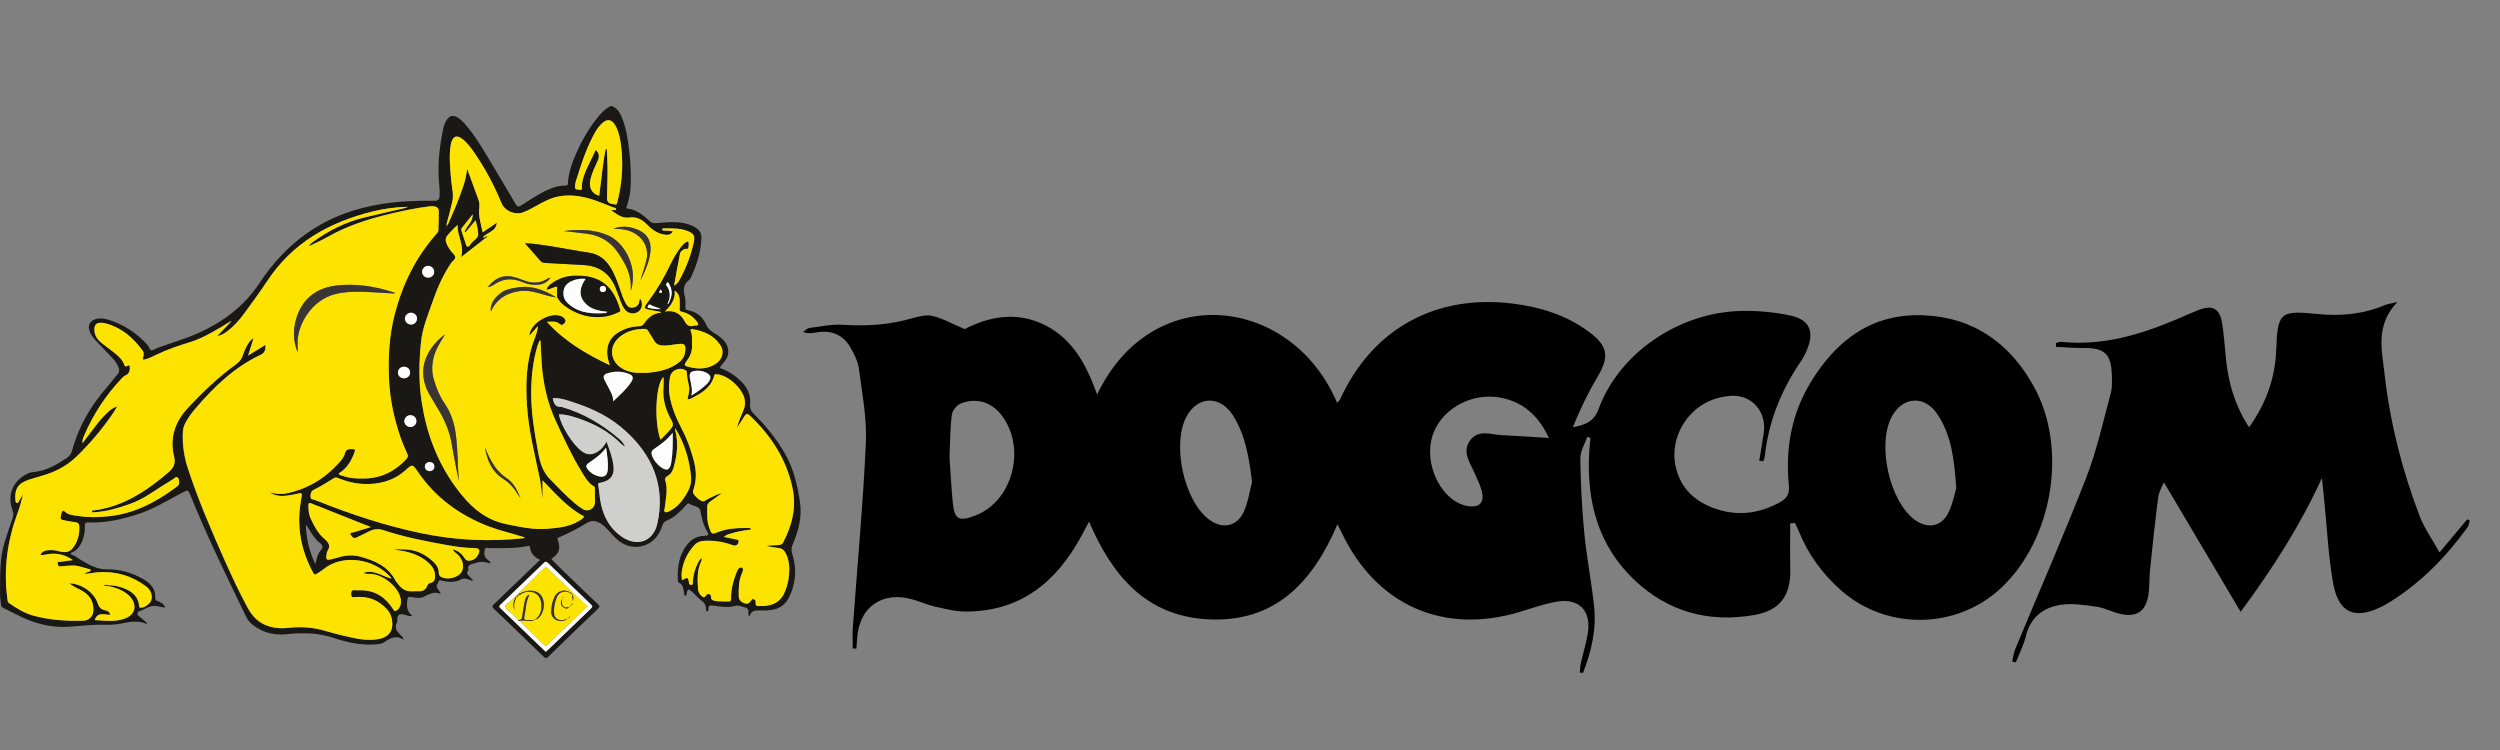 <?xml version="1.0" encoding="utf-8"?>
<!-- Generator: Adobe Illustrator 28.1.0, SVG Export Plug-In . SVG Version: 6.00 Build 0)  -->
<svg version="1.1" id="Layer_1" xmlns="http://www.w3.org/2000/svg" xmlns:xlink="http://www.w3.org/1999/xlink" x="0px" y="0px"
	 viewBox="0 0 600 180" style="enable-background:new 0 0 600 180;" xml:space="preserve">
<rect x="0" y="0" width="600" height="180" fill="#808080" stroke="none"/>
<style type="text/css">
	.st0{fill:#191815;}
	.st1{fill:#FDE300;}
	.st2{fill:#CFCFCE;}
	.st3{fill:#FDFDFD;}
	.st4{fill:#3B3434;}
</style>
<path class="st0" d="M39.64,145.83c-0.83-0.06-1.59-0.39-2.45-0.42c-1.44-0.04-2.5,0.9-3.77,1.29c-0.4,0.12-0.67,0.76-0.02,1.23
	c0.68,0.5,1.29,1.1,1.95,1.67c-0.12,0.07-0.19,0.14-0.21,0.13c-1.9-0.85-3.81-0.54-5.75-0.13c-1.38,0.29-2.76,0.38-4.2,0.34
	c-2.87-0.08-5.74,0.29-8.61,0.48c-3.91,0.26-7.6-0.58-11.13-2.21c-1.58-0.73-3.11-1.56-4.68-2.32c-0.34-0.16-0.5-0.37-0.54-0.75
	c-0.14-1.09-0.24-2.18-0.22-3.29c0.05-3.85-0.11-7.72,1.02-11.47c0.63-2.07,1.33-4.12,2.04-6.17c0.19-0.56,0.18-1.05-0.02-1.59
	c-1.5-4.09,0.22-7.21,3.4-8.88c0.46-0.24,0.95-0.39,1.49-0.44c3.07-0.25,5.62-1.73,8.1-3.39c0.66-0.44,1.08-1.09,1.29-1.84
	c1.58-5.91,4.65-10.99,8.67-15.54c0.77-0.87,1.44-1.82,2.21-2.7c0.45-0.51,0.48-1,0.26-1.6c-0.34-0.91-0.9-1.67-1.55-2.36
	c-1.29-1.39-2.62-2.74-3.92-4.13c-0.57-0.6-1.07-1.26-1.41-2.02c-0.69-1.53-0.04-2.82,1.59-3.2c0.86-0.2,1.72-0.1,2.54,0.14
	c3.73,1.08,6.9,3.08,9.52,5.95c0.08,0.09,0.14,0.21,0.23,0.29c0.38,0.34,0.36,1.13,0.86,1.17c0.45,0.04,0.94-0.38,1.43-0.56
	c3.35-1.23,6.79-2.19,10.06-3.68c5.89-2.69,10.84-6.41,14.45-11.89c3.06-4.65,6.81-8.72,11.4-11.96c5.51-3.89,11.66-6.07,18.29-7.08
	c4.1-0.63,8.23-0.75,12.36-0.72c0.84,0.01,1.14-0.31,1.19-1.1c0.05-0.95,0-1.9-0.1-2.84c-0.47-4.52,0.04-8.96,0.97-13.38
	c0.17-0.81,0.47-1.58,0.96-2.26c0.62-0.83,1.32-1,2.25-0.53c0.84,0.42,1.47,1.09,2.08,1.78c1.8,2.06,3.27,4.35,4.67,6.68
	c2.48,4.1,4.94,8.22,7.36,12.36c0.4,0.68,0.65,0.86,1.41,0.39c2.07-1.3,4.08-2.69,6.32-3.71c1.35-0.62,2.73-1.07,4.24-1.02
	c0.42,0.01,0.6-0.09,0.62-0.54c0.14-2.6,1.03-5.01,2.06-7.36c1.29-2.92,2.88-5.66,4.85-8.18c0.95-1.22,2-2.34,3.42-3.04
	c0.06,0,0.12,0,0.18,0c1.14,0.41,1.78,1.27,2.26,2.33c1.16,2.6,1.6,5.38,1.92,8.17c0.39,3.37,0.59,6.76,0.26,10.16
	c-0.11,1.17-0.5,2.26-0.79,3.38c-0.06,0.22-0.36,0.54,0.17,0.6c2.25,0.25,3.83,1.66,5.4,3.08c0.51,0.46,0.98,0.45,1.68,0.39
	c3-0.24,6.05-0.62,8.9,0.88c1.19,0.63,1.81,1.45,1.74,2.9c-0.16,3.37-1.19,6.46-2.62,9.46c-0.06,0.13-0.16,0.27-0.27,0.36
	c-1.4,1.03-1.53,2.4-1.11,3.94c0.23,0.84,0.17,1.7,0.16,2.56c-0.01,0.46,0.07,0.73,0.6,0.82c2.05,0.36,3.51,1.5,4.34,3.41
	c0.39,0.9,1.06,1.54,1.91,2.02c0.88,0.5,1.7,1.1,2.38,1.85c1.41,1.55,1.43,3.56,0.06,5.15c-0.37,0.44-0.83,0.82-1.01,1.43
	c2,0.71,3.74,1.83,5.21,3.33c1.46,1.49,2.26,3.27,2.04,5.39c-0.1,0.98,0.26,1.68,0.93,2.34c2.81,2.79,5.31,5.83,7.31,9.26
	c2.18,3.74,3.15,7.83,3.75,12.07c0.51,3.57-0.46,6.84-1.81,10.05c-0.33,0.78-0.28,1.48-0.03,2.28c1.1,3.57,0.83,7.07-0.85,10.4
	c-0.9,1.77-2.42,2.8-4.45,2.98c-0.76,0.07-1.53,0.14-2.29,0.1c-1.2-0.06-2.34-0.1-2.73,1.45c-0.12-0.16-0.18-0.19-0.19-0.24
	c-0.17-0.71,0.34-1.71-0.93-1.96c-0.76-0.15-1.41-0.62-2.29-0.36c-1.72,0.49-3.47,0.2-5.19-0.06c-0.77-0.12-1.24-0.07-1.25,0.85
	c0,0.18,0.04,0.5-0.24,0.52c-0.36,0.03-0.33-0.33-0.33-0.54c0.02-0.98-0.43-1.59-1.23-2.16c-0.81-0.58-1.42-1.43-2.19-2.08
	c-0.82-0.7-1.03-0.6-1.21,0.45c-0.04,0.23,0.02,0.56-0.31,0.58c-0.38,0.02-0.25-0.35-0.29-0.56c-0.22-0.99-0.18-2.11-1.35-2.63
	c-0.11-0.05-0.18-0.32-0.18-0.49c-0.14-3.19,0.26-6.21,2.41-8.79c1.12-1.34,2.53-1.88,4.18-1.93c0.79-0.02,0.92-0.23,0.5-0.92
	c-0.95-1.56-1.37-3.28-1.69-5.08c-0.2-1.15-1.74-1.03-2.59-1.65c-0.42-0.31-0.66,0.15-0.89,0.4c-1.36,1.46-2.72,2.89-4.64,3.65
	c-0.52,0.2-0.87,0.66-1.03,1.23c-0.06,0.23-0.15,0.47-0.24,0.69c-1.82,4.64-7.17,5.82-10.82,2.37c-0.69-0.65-1.3-1.38-1.94-2.08
	c-0.54-0.59-1.1-1.15-1.79-1.56c-1.09-0.64-2.11-0.85-3.32-0.1c-2.1,1.3-4.31,2.43-6.58,3.42c-0.24,0.1-0.58,0.07-0.39,0.6
	c0.79,2.14,0.37,3.31-1.53,4.62c0.48,0.5,0.94,1,1.44,1.48c3.24,3.13,6.47,6.26,9.73,9.36c0.44,0.42,0.52,0.63,0.03,1.1
	c-4.01,3.82-8,7.67-11.96,11.54c-0.45,0.44-0.68,0.36-1.08-0.03c-3.98-3.86-7.96-7.71-11.97-11.53c-0.46-0.44-0.39-0.65,0.02-1.05
	c3.45-3.3,6.88-6.62,10.32-9.93c0.24-0.23,0.49-0.45,0.79-0.73c-1.38-0.61-2.25-1.52-2.43-2.97c-0.05-0.38-0.19-0.43-0.54-0.35
	c-2.96,0.62-5.97,0.48-8.97,0.51c-0.45,0-1.2-0.27-1.31,0.21c-0.17,0.69-0.33,1.54,0.25,2.19c0.34,0.38,0.77,0.69,1.06,0.93
	c-0.01,0.35-0.14,0.31-0.19,0.29c-1.13-0.34-2.17-0.51-3.41-0.05c-0.98,0.37-2.01,0.23-1.67,1.72c-0.68,0.67-0.15,1.1,0.3,1.56
	c0.28,0.28,0.52,0.6,0.82,0.96c-0.41,0.06-0.68-0.16-0.97-0.26c-0.62-0.21-1.27-0.41-1.87-0.07c-1.48,0.83-3,0.65-4.55,0.35
	c-0.29-0.06-0.71-0.35-0.87,0.14c-0.17,0.54-0.78,1.01-0.3,1.67c0.3,0.41,0.58,0.84,0.85,1.41c-1.55-0.81-2.77-0.03-4.06,0.59
	c-0.94,0.46-1.98,0.29-2.98,0.09c-0.71-0.14-0.99,0.01-1.07,0.82c-0.14,1.4-0.1,2.67,1.25,3.72c-0.85,0.12-1.39-0.18-1.96-0.32
	c-1.22-0.29-1.66,0.04-1.68,1.25c0,0.18,0.05,0.4-0.03,0.54c-0.84,1.49,0.11,2.4,1.04,3.33c0.18,0.18,0.43,0.35,0.5,0.9
	c-1.84-1.2-3.26-0.34-4.7,0.64c-0.63,0.42-1.43,0.44-2.21,0.49c-3.42,0.22-6.69-0.49-9.9-1.57c-3.68-1.25-7.46-1.26-11.26-0.88
	c-2.93,0.29-5.59-0.33-7.95-2.12c-0.72-0.54-1.32-1.18-1.72-2c-4.62-9.59-9.33-19.14-13.32-29.02c-0.64-1.58-0.59-1.58-2.13-0.78
	c-3.52,1.82-6.88,3.96-10.71,5.17c-3.82,1.2-7.67,2.1-11.71,1.92c-0.69-0.03-0.9,0.16-0.87,0.86c0.06,1.45-0.23,2.86-0.89,4.16
	c-0.47,0.92-1.08,1.7-2.08,2.11c-0.18,0.07-0.45,0.09-0.39,0.41c0.04,0.24,0.25,0.22,0.42,0.28c0.71,0.23,1.25,0.76,1.87,1.12
	c1.97,1.15,3.92,2.37,6.34,2.33c3.07-0.05,5.94,0.76,8.59,2.25c1.82,1.02,3.19,2.41,3.04,4.72c-0.02,0.39,0.18,0.49,0.5,0.62
	c0.79,0.31,1.6,0.64,1.85,1.59L39.64,145.83z M55.42,77.19c-0.19-0.12-0.3,0.02-0.41,0.13c-0.7,0.43-1.4,0.87-2.11,1.29
	c-2.32,1.37-4.67,2.69-7.25,3.5c-2.83,0.88-5.64,1.82-8.31,3.13c-0.95,0.47-1.91,0.93-2.97,1.14c-0.16-0.42,0.05-0.76,0.08-1.12
	c0.03-0.37,0.06-0.71-0.19-1.04c-2.23-3.08-4.95-5.49-8.7-6.54c-0.54-0.15-1.07-0.24-1.63-0.19c-0.79,0.07-1.2,0.5-1.26,1.3
	c-0.11,1.37,0.46,2.46,1.46,3.31c1.02,0.87,2.13,1.64,3.19,2.47c1.07,0.83,2.07,1.74,2.54,3.07c0.13,0.37,0.29,0.38,0.61,0.25
	c0.2-0.08,0.4-0.3,0.6-0.17c0.26,1.13,0.02,1.99-1.1,2.48c-0.29,0.13-0.54,0.4-0.77,0.65c-3.83,4.03-6.82,8.61-9.01,13.72
	c-0.21,0.49-0.45,1.02-0.39,1.81c0.82-1.09,1.51-2.01,2.21-2.93c1.18-1.56,2.36-3.13,3.81-4.46c0.63-0.58,1.27-1.17,2.31-1.39
	c-0.39,0.62-0.68,1.12-1.01,1.6c-2.55,3.76-5.47,7.21-8.73,10.37c-1.74,1.68-3.73,2.93-5.98,3.84c-1.79,0.72-3.67,1.14-5.5,1.75
	c-2.59,0.86-3.45,2.23-3.2,4.92c0.02,0.24,0,0.52,0.3,0.61c0.38,0.11,0.45-0.22,0.58-0.45c0.3-0.52,0.58-1.04,0.88-1.56
	c-0.28,1.53-0.71,2.99-1.23,4.41c-2.47,6.68-3.43,13.54-2.46,20.62c0.05,0.38,0,0.8,0.41,1.06c1.81,1.2,3.61,2.38,5.75,2.97
	c3.97,1.08,8.01,1.36,12.1,1.23c1.23-0.04,2.21-0.94,2.34-2.16c0.07-0.64,0-1.28-0.15-1.91c-0.39-1.59-1.49-2.54-2.85-3.28
	c-0.89-0.49-1.88-0.83-2.69-1.6c2.87,0.04,5.94,2.21,6.76,4.77c0.29,0.89,0.74,1.49,1.72,1.68c0.58,0.11,1.17,0.35,1.28,1.1
	c-1.36,0.03-2.97-0.83-3.72,1.25c2.51,0.14,4.96,0.52,7.32-0.39c2.41-0.93,2.92-3.22,1.21-5.15c-0.47-0.53-1.03-0.95-1.64-1.32
	c-1.12-0.66-2.34-1.03-3.61-1.27c0-0.08,0.01-0.15,0.01-0.23c1.11,0.02,2.19,0.21,3.23,0.57c2.19,0.74,3.89,1.94,4.12,4.48
	c0.01,0.14-0.01,0.28,0.21,0.33c0.98,0.2,2.65-1.09,2.76-2.1c0.14-1.29-0.37-2.28-1.37-3.02c-3.51-2.6-7.45-3.7-11.8-3.34
	c-1,0.08-1.97,0.43-3,0.29c0.4-0.24,0.82-0.36,1.24-0.49c0.14-0.05,0.3-0.11,0.3-0.3c0.01-0.21-0.17-0.23-0.31-0.27
	c-1.33-0.3-2.6-0.89-4.01-0.87c-0.98,0.01-1.95,0.1-2.93,0.21c-0.55,0.06-0.57-0.3-0.66-0.66c-0.15-0.58,0.31-0.4,0.55-0.44
	c1.03-0.15,2.06-0.28,3.09-0.41c-1.62-1.15-3.37-1.65-5.29-1.52c-0.85,0.06-1.67,0.38-2.53,0.27l0.02,0.02
	c0.34-0.79,1.03-1.07,1.81-1.15c0.92-0.1,1.82,0.02,2.72,0.26c1.2,0.32,2.39,0.34,3.26-0.78c1.19-1.55,1.65-3.32,1.55-5.25
	c-0.03-0.55-0.3-0.87-0.9-0.94c-0.73-0.08-1.45-0.23-2.17-0.35c-1.63-0.29-1.59-0.28-1.19-1.87c0.15-0.62,0.48-0.64,0.8-0.34
	c0.98,0.95,2.24,0.86,3.43,1.07c2.28,0.39,4.58,0.29,6.87,0.07c6.11-0.57,11.34-3.26,16.18-6.83c0.25-0.18,0.49-0.37,0.71-0.59
	c0.34-0.36,0.3-1.52-0.1-1.87c-0.44-0.39-0.72,0.13-1,0.3c-1.92,1.19-3.83,2.41-5.73,3.64c-1.52,0.99-3.12,1.81-4.83,2.41
	c-2.75,0.96-5.52,1.81-8.46,1.96c-0.21,0.01-0.56,0.17-0.58-0.21c-0.02-0.31,0.32-0.2,0.5-0.23c1.09-0.17,2.17-0.35,3.24-0.64
	c5.67-1.53,10.31-4.8,14.69-8.56c1.21-1.04,1.68-2.09,1.29-3.72c-1.08-4.42,0.18-8.28,3.23-11.58c3.56-3.85,7.34-7.46,11.6-10.54
	c0.8-0.58,1.37-1.24,1.68-2.2c0.35-1.07,0.81-2.11,1.46-3.05c0.26-0.37,0.52-0.76,1.1-0.99c-0.44,1.39-0.83,2.63-1.3,4.11
	c1.51-0.93,2.81-1.72,4.18-2.57c0.07,1.13-0.16,1.92-1.11,2.37c-6.39,2.99-11.31,7.76-15.8,13.04c-0.87,1.03-1.67,2.11-2.3,3.31
	c-0.34,0.66-0.57,1.34-0.61,2.09c-0.16,2.99,0.24,5.89,1.17,8.76c2.5,7.68,5.7,15.07,8.98,22.43c1.68,3.76,3.44,7.49,5.4,11.12
	c1.17,2.15,2.8,3.78,5.21,4.47c1.46,0.42,2.95,0.51,4.46,0.34c3.08-0.35,6.1-0.14,9.08,0.76c1.84,0.56,3.72,1.01,5.59,1.43
	c2.36,0.54,4.75,0.94,7.18,0.47c2.16-0.41,3.27-1.76,3.18-3.82c-0.06-1.26-0.46-2.41-1.32-3.34c-2.04-2.23-4.63-3.16-7.6-2.88
	c-0.82,0.08-0.96-0.04-0.96-0.81c0-0.7,0.21-0.93,0.89-0.85c0.42,0.05,0.86,0.01,1.29,0.01c3.59-0.03,6.15,1.72,7.98,4.67
	c0.27,0.44,0.46,0.34,0.77,0.16c0.79-0.47,1.17-1.59,0.95-2.78c-0.54-2.91-4.19-5.87-7.35-5.98c-0.52-0.02-1.07,0.1-1.55-0.25
	c2.44-0.87,4.42,0.8,6.7,1.4c-0.13-0.2-0.17-0.32-0.25-0.4c-4.15-4.54-11.59-5.51-16.06-1.86c-0.52,0.42-1.1,0.77-1.67,1.13
	c-0.33,0.21-0.57,0.18-0.79-0.23c-2.86-5.24-3.98-10.79-3.06-16.71c0.09-0.6,0.17-1.21,0.28-1.81c0.1-0.58-0.12-0.7-0.65-0.58
	c-0.96,0.21-1.91,0.42-2.88,0.54c-1.46,0.18-2.89,0.07-4.18-0.78c1.35,0.35,2.71,0.52,4.08,0.23c5-1.03,9.14-3.52,12.54-7.29
	c0.6-0.66,1.22-1.37,1.43-2.22c0.3-1.21,1.1-1.14,2-1.11c0.45,0.01,0.53,0.2,0.4,0.57c-0.65,1.95-1.63,3.69-3.32,4.94
	c-0.18,0.14-0.53,0.16-0.45,0.49c0.07,0.28,0.39,0.23,0.61,0.32c1.87,0.72,3.82,0.79,5.79,0.72c3.95-0.15,7.17-1.83,9.8-4.71
	c0.33-0.36,0.39-0.69,0.19-1.15c-0.6-1.37-1.22-2.74-1.7-4.15c-1.55-4.56-2.53-9.21-2.72-14.06c-0.21-5.17,0.08-10.23,1.37-15.26
	c1.87-7.26,5.08-13.78,10.06-19.4c0.2-0.23,0.42-0.48,0.43-0.79c0.04-1.53,0.09-3.06,0.09-4.58c0-0.78-0.49-1.15-1.23-1.21
	c-0.36-0.03-0.74-0.01-1.1,0.03c-3.16,0.39-6.26,1.04-9.36,1.78c-5.26,1.25-10.35,2.89-15.07,5.59c-1.32,0.76-2.73,1.37-4.1,2.04
	c-0.03-0.04-0.07-0.08-0.11-0.12c0.23-0.42,0.63-0.66,0.99-0.92c3.64-2.6,7.57-4.6,11.93-5.67c2.37-0.58,4.75-1.12,7.13-1.68
	c0.57-0.13,1.14-0.22,1.7-0.38c0.54-0.15,1.14-0.15,1.8-0.54c-3.01,0.06-5.79,0.46-8.53,1.14C79,53.34,70.19,58.27,64.15,67.42
	c-1.78,2.7-3.71,5.31-5.63,7.92c-1.18,1.6-2.5,3.09-4.13,4.27c-0.69,0.5-1.41,0.95-2.27,1.03c1.03-1.06,2.05-2.11,3.06-3.16
	C55.27,77.38,55.35,77.28,55.42,77.19c0.05-0.03,0.1-0.06,0.14-0.09c-0.04-0.02-0.08-0.04-0.12-0.05
	C55.44,77.09,55.43,77.14,55.42,77.19z M160.5,72.23c-0.17,0.22-0.29,0.46-0.27,0.81c0.29-0.26,0.44-0.51,0.49-0.81
	c0.77-1.58,0.61-3.07-0.42-4.54c-0.25,0.31-0.64,0.46-0.32,0.89C160.83,69.69,160.88,70.93,160.5,72.23z M149.67,106.97
	c-0.19-0.14-0.41-0.27-0.58-0.44c-3.14-3.21-7.03-5.13-11.25-6.45c-1.19-0.37-2.41-0.66-3.69-0.64c0.45,2.74,3.36,7.32,5.55,8.89
	c1.23,0.88,2.41,0.87,3.67,0.1c0.96-0.59,1.65-1.41,2.21-2.46c0.72,1.97,1.42,3.83,1.67,5.81c0.27,2.18-0.68,3.52-2.82,3.99
	c-0.15,0.03-0.3,0.1-0.45,0.1c-0.43,0-0.43,0.2-0.37,0.57c0.17,1.12,0.25,2.25,0.42,3.36c0.56,3.72,2.11,6.89,5.3,9.05
	c3.67,2.49,7.51,1.06,8.45-3.25c1.85-8.44-0.63-16.47-8.88-23.24c-3.63-2.98-7.99-4.83-12.49-6.21c-1.21-0.37-2.44-0.7-3.75-0.61
	c0.26,1.19,0.56,2.23,2.05,2.08c0.06-0.01,0.12,0.03,0.18,0.05c5.11,1.48,9.57,4.12,13.6,7.55c0.53,0.45,1.04,0.96,1.36,1.6
	C149.79,106.88,149.73,106.92,149.67,106.97z M115.85,56.94c0.18,0.14,0.36,0.02,0.54,0c0.06,0.06,0.11,0.12,0.17,0.17
	c-1.94,1.51-3.87,3.03-5.91,4.62c0.9-2.84-1-5.16-0.82-7.76c-0.7,0.62-1.3,1.26-1.9,1.9c-1.15,1.22-1.23,1.72-0.46,3.21
	c0.2,0.38,0.44,0.73,0.69,1.08c0.38,0.52,1.03,0.99,1.1,1.54c0.07,0.58-0.72,0.98-1.07,1.52c-1.78,2.73-3.14,5.66-4.2,8.72
	c-1.15,3.34-2.6,6.63-2.95,10.18c-0.48,4.78-0.57,9.6,0.17,14.36c1.14,7.37,3.67,14.24,8.07,20.32c3.08,4.25,6.69,7.85,12.17,8.97
	c3.31,0.68,6.59,1.42,9.99,1.13c2.52-0.22,5.07-0.43,7.33-1.78c0.54-0.32,1.14-0.59,1.42-1.18c-4-2.04-6.79-5.44-9.98-8.64
	c0,1.59,0,2.98,0,4.38c-0.27-1.6-0.33-3.24-0.66-4.81c-1.21-5.83-2.7-11.6-3.08-17.57c-0.35-5.47-0.16-10.87,1.85-16.07
	c0.35-0.9,0.67-1.82,0.78-2.99c-0.73,0.83-1.33,1.52-2.03,2.32c0.03-0.3,0.02-0.46,0.06-0.6c0.69-2.58,4.61-4.89,7.17-4.22
	c0.48,0.12,0.92,0.34,1.23,0.76c0.31,0.42,0.21,0.81-0.14,1.15c-0.3,0.3-0.62,0.49-1.03,0.13c-0.84-0.75-1.84-0.61-3.1-0.53
	c4.28,4.7,9.43,7.72,14.89,10.3c0.06,0.02,0.13,0.04,0.19,0.05c-0.02-0.06-0.04-0.13-0.06-0.19c-0.07-0.2-0.14-0.4-0.2-0.6
	c-0.81-2.63-0.34-5.26,2.02-6.84c1.57-1.05,3.3-1.59,5.17-1.66c0.53-0.02,0.9-0.12,1.23-0.58c1-1.41,2.19-2.55,4.06-2.67
	c0.01,0,0.02-0.11,0.03-0.19c-0.72-0.14-1.44-0.29-2.16-0.42c-2-0.35-2.09-0.41-0.85-2.08c2.06-2.79,3.81-5.74,5.3-8.87
	c0.71-1.49,1.54-2.92,2.56-4.23c0.36-0.46,0.74-0.9,1.27-1.17c0.16-0.08,0.43-0.31,0.52,0.02c0.11,0.44,0.07,0.91-0.03,1.36
	c-0.1,0.42-0.44,0.2-0.68,0.26c-0.12,0.03-0.25,0.03-0.35,0.09c-0.43,0.26-0.88,0.58-0.97,1.05c-0.5,2.51-0.94,5.03-1.42,7.67
	c0.77-0.38,1.08-0.99,1.4-1.56c1.55-2.8,2.66-5.76,3.33-8.88c0.32-1.49,0.01-2.03-1.42-2.62c-1.87-0.77-3.84-0.67-5.79-0.66
	c-0.18,0-0.4-0.01-0.38,0.26c0.02,0.24,0.25,0.23,0.43,0.24c0.71,0.05,1.42,0.03,2.16,0.23c-0.45,0.72-1.03,0.87-1.72,0.8
	c-1.89-0.18-3.31-1.22-4.56-2.51c-1.16-1.2-2.52-1.87-4.19-1.63c-1.79,0.26-2.96-0.8-4.41-1.77c0.29-0.02,0.4-0.01,0.5-0.03
	c0.25-0.05,0.65,0.16,0.71-0.17c0.08-0.43-0.41-0.36-0.66-0.46c-1.27-0.51-2.55-1.03-3.84-1.5c-2.88-1.05-5.82-1.67-8.9-1.2
	c-2.16,0.33-4.03,1.38-5.9,2.42c-1.01,0.57-2.03,1.11-3.13,1.51c-1.74,0.62-4.26-0.31-5.07-2.3c-1.72-4.22-3.88-8.23-6.46-12
	c-0.83-1.21-1.69-2.41-2.87-3.32c-1.37-1.07-2.28-0.75-2.74,0.93c-0.04,0.15-0.06,0.3-0.09,0.45c-0.45,2.81-0.13,5.61,0.1,8.41
	c0.15,1.72,0.68,3.43,0.28,5.19c-0.42,1.88-0.91,3.73-1.44,5.58c-0.07,0.14-0.1,0.35,0.02,0.38c0.28,0.06,0.28-0.2,0.32-0.39
	c0.64-1.45,1.3-2.89,1.9-4.36c0.59-1.44,1.12-2.9,1.65-4.36s0.88-2.97,1.11-4.71c0.94,2.58,1.8,4.96,2.68,7.33
	c0.24,0.65,0.33,1.28,0.24,1.97c-0.27,2.02,0.38,3.9,0.8,5.94c1.18-0.8,2.23-1.51,3.38-2.29c-0.06,1.07-0.63,1.63-1.35,2.09
	c-0.69,0.44-1.44,0.82-2.03,1.41l0.02,0.03L115.85,56.94z M184.05,131.08c0.24-0.1,0.34-0.18,0.46-0.18
	c0.73-0.05,1.47-0.08,2.2-0.11c0.54-0.02,1-0.11,1.29-0.67c2.17-4.13,3.2-8.48,2.21-13.1c-1.47-6.86-5.13-12.47-10.17-17.26
	c-0.59-0.56-0.94-0.58-1.37,0.15c-0.55,0.94-1.19,1.83-1.8,2.74c0.44-1.52,1.03-2.96,1.64-4.38c0.31-0.73,0.37-1.47,0.27-2.24
	c-0.37-2.71-4.03-6.08-6.76-6.22c-0.25-0.01-0.49-0.08-0.57,0.27c-0.72,2.89-3,4.25-5.42,5.45c-0.3,0.15-0.62,0.34-1,0.26
	c0.15-0.85,0.42-1.66,0.41-2.47c0-0.81-0.29-1.61-0.43-2.43c-0.08-0.48-0.1-0.97-0.14-1.46c-0.01-0.17,0.05-0.34-0.15-0.48
	c-1.49-1.02-3.6-0.19-3.89,1.58c-0.22,1.36-0.34,2.73-0.13,4.11c0.44,2.97,1.6,5.69,2.99,8.32c1.25,2.37,2.13,4.86,2.82,7.43
	c0.61,2.26,0.76,4.51,0.05,6.77c-0.12,0.4-0.34,0.87-0.11,1.24c0.46,0.77,1.11,1.37,1.92,1.78c0.64,0.33,1.03-0.2,1.5-0.42
	c1.11-0.52,2.16-1.16,3.38-1.42c-0.84,0.67-1.73,1.25-2.59,1.87c-0.42,0.3-0.88,0.64-0.88,1.22c0,1.74-0.15,3.48,0.46,5.17
	c0.58,1.6,0.56,1.68,2.2,1.03c2.37-0.93,4.84-0.95,7.32-0.93c0.16,0,0.42-0.08,0.45,0.16c0.05,0.36-0.28,0.25-0.45,0.27
	c-1.49,0.19-2.96,0.46-4.39,0.91c-0.53,0.16-1.1,0.27-1.6,0.79c1.09,0.23,2.07,0.43,3.05,0.63c0.19,0.04,0.44-0.02,0.48,0.3
	c0.09,0.75-0.59,1.35-1.31,1.09c-2.24-0.82-4.53-1.21-6.93-1.08c-0.96,0.05-1.73,0.33-2.36,1.02c-1.73,1.88-2.75,4.09-3.07,6.62
	c-0.07,0.58,0.04,1.17,0.07,1.82c1.41-0.8,1.51-0.77,1.7,0.67c0.05,0.39,0.22,0.43,0.53,0.43c0.44,0.01,0.38-0.29,0.39-0.56
	c0.02-1.62,0.43-3.14,1.16-4.58c0.24-0.46,0.48-0.94,0.96-1.27c0.12,0.38-0.05,0.63-0.16,0.87c-0.98,2.08-0.86,4.28-0.72,6.49
	c0.04,0.63,0.28,1.19,0.76,1.62c0.38,0.35,0.75,0.67,1.15-0.01c0.16-0.27,0.44-0.43,0.79-0.33c0.33,0.09,0.41,0.35,0.4,0.64
	c-0.02,0.68,0.43,0.88,0.98,0.98c1.03,0.2,2.08,0.08,3.12,0.14c0.57,0.03,0.73-0.15,0.72-0.72c-0.05-2.14,0.53-4.16,1.28-6.15
	c0.15-0.4,0.33-0.79,0.64-1.1c0.18-0.18,0.41-0.26,0.67-0.13c0.26,0.13,0.34,0.35,0.27,0.61c-0.06,0.27-0.15,0.53-0.26,0.78
	c-0.78,1.76-0.79,3.63-0.75,5.49c0.01,0.83,0.54,1.31,1.28,1.61c0.72,0.29,1.22,0.08,1.64-0.53c0.15-0.22,0.29-0.59,0.71-0.4
	c0.32,0.15,0.48,0.41,0.43,0.74c-0.13,0.86,0.34,0.96,1.02,0.89c0.33-0.03,0.67,0.01,1.01-0.01c2.33-0.15,4.07-1.15,4.98-3.41
	c0.54-1.35,0.9-2.73,1-4.17c0.12-1.72,0.03-3.42-0.77-5.01c-0.37-0.74-0.87-1.21-1.73-1.31
	C185.96,131.43,185.07,131.25,184.05,131.08z M126,129.13c-0.3-0.29-0.62-0.31-0.9-0.4c-2.62-0.84-5.32-1.42-7.88-2.41
	c-6.99-2.71-12.8-6.95-17.04-13.23c-1.18-1.74-1.25-1.68-2.8-0.28c-2.41,2.18-5.28,3.19-8.52,3.34c-2.52,0.12-4.93-0.31-7.26-1.23
	c-0.44-0.17-0.94-0.49-1.4-0.2c-1.62,1.03-3.27,2.02-4.99,2.89c-0.64,0.32-0.73,1.12-0.66,1.8c0.06,0.55,0.67,0.39,1.02,0.58
	c0.21,0.12,0.46,0.17,0.68,0.26c8.07,3.21,16.28,5.94,24.81,7.71C109.29,129.67,117.55,130.08,126,129.13z M108.67,131.83
	c1.24,0.33,2.13,1.01,2.73,1.97c0.43,0.69,0.89,0.85,1.63,0.69c0.81-0.18,1.4-0.7,1.72-1.36c0.59-1.2,0.31-1.57-0.98-1.6
	c-2.02-0.04-4.03-0.29-6.02-0.64c-5.33-0.93-10.63-1.97-15.78-3.67c-1.15-0.38-2.22-0.28-3.28,0.25c-1.04,0.52-2.08,1.02-3.13,1.53
	c-0.73,0.36-1.18-0.27-1.4-0.66c-0.34-0.61,0.44-0.5,0.71-0.6c1.3-0.44,2.63-0.8,4.14-1.25c-1.2-0.47-2.19-0.87-3.18-1.26
	c-3.66-1.45-7.33-2.89-10.98-4.37c-0.63-0.25-0.84-0.22-0.83,0.53c0.02,1.02,0.09,2,0.51,2.95c0.82,1.83,1.78,3.62,3.28,4.92
	c1.12,0.97,1.62,1.76,0.73,3.07c-0.06,0.1-0.08,0.23-0.1,0.35c-0.3,1.72-0.15,1.86,1.51,1.42c0.53-0.14,1.06-0.28,1.59-0.43
	c1.62-0.46,3.28-0.54,4.9-0.1c3.43,0.92,6.61,2.26,8.42,5.63c0.26,0.48,0.63,0.9,0.98,1.32c0.77,0.92,1.73,1.43,2.96,1.37
	c0.61-0.03,1.22-0.01,1.84-0.01c0.85,0,1.47-0.35,1.81-1.15c0.18-0.41,0.41-0.76,0.88-0.86c0.91-0.2,1.1-0.86,1.09-1.66
	c-0.02-1.35-0.69-2.38-1.66-3.24c-1.7-1.49-3.74-2.29-5.93-2.72c-0.77-0.15-1.56-0.22-2.34-0.33c0.99-0.16,1.95-0.12,2.92-0.07
	c2.42,0.12,4.5,1.07,6.28,2.67c0.83,0.75,1.6,1.61,1.61,2.78c0,0.84,0.37,1.13,1.08,1.36c1.5,0.48,3.73-0.22,4.42-1.44
	c0.71-1.26,0.22-3.15-1.08-4.27C109.36,132.66,108.88,132.46,108.67,131.83z M129.71,81.71c-0.2-0.02-0.25,0.12-0.29,0.22
	c-0.17,0.42-0.36,0.84-0.49,1.28c-0.93,3.22-1.34,6.52-1.44,9.86c-0.16,5.38,0.75,10.65,1.74,15.92c0.42,2.26,1.1,4.34,2.79,6.05
	c1.94,1.96,3.81,3.98,5.93,5.75c0.63,0.53,1.3,1.03,2,1.45c1.23,0.72,2.79-0.18,2.82-1.6c0.03-1.07,0-2.14-0.01-3.21
	c0-0.24,0.06-0.49-0.21-0.65c-1.51-0.92-2.3-2.43-3.16-3.86c-2.31-3.83-4.18-7.87-6.04-11.93c-1.94-4.24-2.98-8.71-3.32-13.35
	C129.89,85.65,129.82,83.67,129.71,81.71z M154.25,89.48c0.18,0,0.55,0.02,0.91,0c2.61-0.2,5.16-0.67,7.37-2.2
	c0.99-0.68,1.74-1.55,1.89-2.8c0.23-1.85-0.08-2.12-1.94-1.88c-1.24,0.16-2.47,0.45-3.74,0.3c-0.71-0.08-1.28-0.36-1.66-0.99
	c-0.49-0.81-1-1.61-1.49-2.42c-0.18-0.29-0.33-0.54-0.76-0.55c-2.17-0.03-4.2,0.44-5.94,1.78c-2.93,2.25-2.61,6.08,0.64,7.84
	C150.95,89.33,152.48,89.56,154.25,89.48z M145.37,35.77c0.09,0.01,0.18,0.01,0.28,0.02c0.03,0.48,0.05,0.95,0.08,1.43
	c0.18,3.42,0.05,6.85-0.03,10.27c-0.02,0.89,0.35,1.3,1.17,1.43c0.24,0.04,0.48,0.07,0.72,0.13c0.33,0.08,0.43,0.01,0.53-0.37
	c1.1-4.21,1.47-8.48,1.04-12.81c-0.18-1.86-0.45-3.7-1.28-5.41c-0.94-1.95-2.23-2.13-3.7-0.56c-0.74,0.79-1.29,1.71-1.79,2.66
	c-1.84,3.54-3.06,7.31-4.22,11.1c-0.11,0.35-0.13,0.72-0.17,1.09c-0.1,0.94,0.7,0.66,1.15,0.78c0.66,0.19,0.49-0.36,0.49-0.67
	c0-0.87,0.18-1.69,0.45-2.51c0.74-2.23,1.94-4.25,2.9-6.39c0.8,0.76,0.94,1.56,0.49,2.56c-0.67,1.47-1.39,2.93-1.76,4.51
	c-0.47,1.96,0.32,3.44,2.09,3.94C144.32,43.24,144.59,39.46,145.37,35.77z M162.03,102.76c0,0.25-0.02,0.35,0,0.43
	c0.86,3.02,0.5,5.98-0.33,8.95c-0.24,0.87-0.6,1.57-1.39,2.04c-0.39,0.23-0.81,0.57-0.64,1.11c0.69,2.2,0.12,4.37-0.11,6.54
	c-0.04,0.35-0.27,0.83,0.03,1.04c0.32,0.22,0.77-0.04,1.13-0.21c1.74-0.86,2.93-2.28,3.92-3.89c0.83-1.35,1.38-2.78,1.21-4.42
	c-0.17-1.68-0.46-3.33-0.91-4.95C164.29,107.09,163.4,104.91,162.03,102.76z M131.01,156.43c0.18-0.16,0.34-0.29,0.49-0.44
	c3.43-3.31,6.86-6.63,10.31-9.93c0.39-0.37,0.47-0.57,0.03-0.98c-3.47-3.31-6.93-6.65-10.37-10c-0.38-0.37-0.58-0.33-0.94,0.01
	c-3.47,3.37-6.95,6.72-10.44,10.06c-0.3,0.29-0.38,0.44-0.03,0.78c3.51,3.36,7.01,6.74,10.51,10.12
	C130.7,156.18,130.84,156.29,131.01,156.43z M166.08,82.5c0.1,1.13-0.11,2.53-1.03,3.8c-1.03,1.4-1,1.47,0.65,1.86
	c2.02,0.47,4.02,0.39,5.86-0.69c1.79-1.05,2.4-3,1.33-4.62c-1.57-2.37-3.98-3.41-6.7-3.85c-0.44-0.07-0.57,0.09-0.38,0.51
	C166.18,80.35,166.06,81.25,166.08,82.5z M159.24,90.48c-1.91,1.65-2.3,10.88-0.71,15.06c0.88-0.86,1.75-1.71,2.51-2.67
	c0.49-0.6,0.59-1.1,0.18-1.84c-1.38-2.49-2.27-5.12-1.99-8.04C159.31,92.18,159.24,91.36,159.24,90.48z M147.17,96.32
	c1.62-1.57,3.21-2.91,4.34-4.68c0.57-0.89,0.44-1.48-0.45-1.86c-1.78-0.75-3.62-0.75-5.45-0.13c-0.73,0.25-0.9,0.78-0.56,1.45
	c0.42,0.84,0.88,1.67,1.3,2.51C146.74,94.41,147.19,95.18,147.17,96.32z M161.44,103.88c-1.3,1.66-2.83,2.78-4.4,3.83
	c-0.69,0.46-0.81,1-0.53,1.72c0.42,1.05,1.09,1.9,1.98,2.59c1.47,1.15,2.33,0.82,2.61-1C161.45,108.72,161.48,106.41,161.44,103.88z
	 M145.45,107.46c-1.18,1.62-2.68,2.63-4.16,3.64c-0.67,0.46-0.7,0.94-0.25,1.52c0.66,0.85,1.53,1.39,2.56,1.66
	c1.42,0.38,2.16-0.15,2.27-1.63C146,110.94,145.72,109.27,145.45,107.46z M165.92,94.93c1.62-0.9,3.51-2.39,4.13-3.24
	c0.72-0.97,0.56-1.68-0.5-2.22c-0.81-0.41-1.68-0.57-2.58-0.48c-1.32,0.14-1.62,0.59-1.37,1.88
	C165.85,92.2,166.3,93.52,165.92,94.93z M159.56,74.75c2.28-0.4,3.82,0.54,4.78,2.38c0.53,1.03,1.2,1.35,2.26,1.02
	c0.09-0.03,0.18-0.03,0.27-0.03c0.94,0.05,0.76-0.41,0.4-0.91c-0.91-1.22-2.1-2.05-3.58-2.37c-0.47-0.1-0.6-0.25-0.58-0.69
	c0.03-0.73,0.03-1.47,0-2.2c-0.04-0.83-0.32-1.56-1.17-2.22C162.11,71.94,160.99,73.39,159.56,74.75z M113.45,51.44
	c-0.93,1.17-1.76,2.22-2.6,3.26c-0.18,0.22-0.17,0.44-0.09,0.69c0.36,1.13,0.71,2.26,1.1,3.38c0.19,0.55,0.6,0.56,0.87,0.12
	c0.38-0.61,0.93-1.04,1.44-1.52c0.36-0.33,0.62-0.73,0.59-1.19c-0.08-1.07-0.26-2.12-0.62-3.31c-0.87,1.04-1.64,1.96-2.41,2.87
	c-0.07-0.05-0.15-0.09-0.22-0.14C112.01,54.21,113.51,53.28,113.45,51.44z M73.41,125.81c0.05,3.31,0.77,6.44,2.3,9.61
	c0.21-1.1,0.4-1.93,0.81-2.69c0.3-0.55,0.98-1.14,0.89-1.58c-0.12-0.55-0.88-0.95-1.33-1.44C75.01,128.54,74.25,127.16,73.41,125.81
	z M99.94,101.09c0.02-0.8-0.62-1.45-1.43-1.45c-0.79,0-1.48,0.67-1.47,1.44c0.01,0.73,0.65,1.37,1.41,1.4
	C99.24,102.52,99.92,101.88,99.94,101.09z M100.09,76.47c0-0.78-0.67-1.43-1.47-1.42c-0.75,0.01-1.42,0.64-1.45,1.37
	c-0.03,0.75,0.66,1.45,1.44,1.47C99.41,77.9,100.09,77.25,100.09,76.47z M104.2,65.2c-0.01-0.76-0.65-1.38-1.43-1.39
	c-0.8-0.01-1.48,0.66-1.46,1.45c0.01,0.8,0.69,1.42,1.52,1.38C103.62,66.59,104.21,65.98,104.2,65.2z M98.43,89.39
	c-0.01-0.78-0.68-1.4-1.5-1.38c-0.81,0.02-1.46,0.68-1.42,1.46c0.04,0.75,0.67,1.33,1.46,1.33C97.79,90.8,98.44,90.18,98.43,89.39z
	 M103.13,113.08c0.69-0.07,1.12-0.45,1.11-1.12c-0.01-0.67-0.45-1.05-1.12-1.08c-0.64-0.03-1.22,0.55-1.15,1.15
	C102.05,112.71,102.49,113.04,103.13,113.08z M158.62,74.18c-0.81-0.38-1.71-0.56-2.5-1.02c-0.42-0.25-0.54,0.17-0.65,0.4
	c-0.2,0.43,0.22,0.32,0.4,0.37C156.77,74.15,157.68,74.24,158.62,74.18z M158.58,69.47c-0.12,0.3-0.47,0.43-0.33,0.72
	c0.07,0.15,0.45,0.17,0.56,0.03C159.02,69.96,158.73,69.78,158.58,69.47z M160.15,73.23c-0.02-0.02-0.03-0.04-0.05-0.06
	c-0.02,0.02-0.04,0.04-0.05,0.06c0.03,0.02,0.05,0.04,0.08,0.06C160.13,73.27,160.14,73.25,160.15,73.23z"/>
<path class="st0" d="M39.62,145.84c0.03,0.04,0.06,0.07,0.09,0.11c-0.03,0-0.05,0-0.08,0c0-0.04,0.01-0.08,0.02-0.13
	C39.64,145.83,39.62,145.84,39.62,145.84z"/>
<path class="st1" d="M26.01,140.67c1.27,0.24,2.49,0.61,3.61,1.27c0.61,0.36,1.17,0.78,1.64,1.32c1.71,1.93,1.19,4.23-1.21,5.15
	c-2.36,0.91-4.81,0.54-7.32,0.39c0.75-2.08,2.36-1.22,3.72-1.25c-0.11-0.75-0.71-0.99-1.28-1.1c-0.98-0.19-1.43-0.79-1.72-1.68
	c-0.83-2.56-3.9-4.74-6.76-4.77c0.82,0.77,1.8,1.11,2.69,1.6c1.36,0.75,2.47,1.7,2.85,3.28c0.15,0.63,0.22,1.27,0.15,1.91
	c-0.13,1.22-1.11,2.12-2.34,2.16c-4.09,0.13-8.13-0.15-12.1-1.23c-2.15-0.58-3.95-1.76-5.75-2.97c-0.4-0.27-0.35-0.68-0.41-1.06
	c-0.97-7.09,0-13.94,2.46-20.62c0.53-1.42,0.95-2.88,1.23-4.41c-0.29,0.52-0.58,1.04-0.88,1.56c-0.13,0.22-0.21,0.56-0.58,0.45
	c-0.3-0.09-0.27-0.37-0.3-0.61c-0.25-2.69,0.61-4.06,3.2-4.92c1.82-0.61,3.7-1.02,5.5-1.75c2.24-0.91,4.24-2.16,5.98-3.84
	c3.26-3.16,6.18-6.61,8.73-10.37c0.32-0.48,0.62-0.98,1.01-1.6c-1.03,0.22-1.67,0.81-2.31,1.39c-1.45,1.33-2.63,2.9-3.81,4.46
	c-0.7,0.92-1.39,1.85-2.21,2.93c-0.06-0.79,0.18-1.31,0.39-1.81c2.19-5.1,5.18-9.69,9.01-13.72c0.23-0.24,0.47-0.52,0.77-0.65
	c1.12-0.48,1.36-1.34,1.1-2.48c-0.2-0.12-0.41,0.09-0.6,0.17c-0.32,0.14-0.47,0.13-0.6-0.24c-0.46-1.33-1.47-2.23-2.54-3.07
	c-1.06-0.83-2.17-1.6-3.19-2.47c-1-0.85-1.57-1.93-1.46-3.31c0.06-0.8,0.47-1.23,1.26-1.3c0.56-0.05,1.09,0.04,1.63,0.19
	c3.75,1.06,6.47,3.46,8.7,6.54c0.24,0.34,0.22,0.68,0.19,1.04c-0.03,0.36-0.24,0.7-0.08,1.12c1.06-0.22,2.02-0.68,2.97-1.14
	c2.67-1.32,5.47-2.25,8.31-3.13c2.58-0.81,4.93-2.12,7.25-3.5c0.71-0.42,1.41-0.86,2.11-1.29c0.06,0.06,0.12,0.11,0.17,0.17
	c-1.02,1.05-2.04,2.1-3.06,3.16c0.86-0.08,1.58-0.53,2.27-1.03c1.63-1.18,2.95-2.67,4.13-4.27c1.92-2.61,3.85-5.22,5.63-7.92
	C70.19,58.28,79,53.35,89.37,50.77c2.73-0.68,5.52-1.08,8.53-1.14c-0.67,0.39-1.26,0.39-1.8,0.54c-0.56,0.16-1.13,0.25-1.7,0.38
	c-2.38,0.56-4.76,1.1-7.13,1.68c-4.36,1.07-8.29,3.07-11.93,5.67c-0.37,0.26-0.77,0.5-0.99,0.92c-0.08,0.02-0.17,0.05-0.11,0.15
	c0.02,0.03,0.14-0.01,0.21-0.02c1.37-0.68,2.78-1.28,4.1-2.04c4.71-2.7,9.81-4.34,15.07-5.59c3.1-0.74,6.2-1.39,9.36-1.78
	c0.36-0.04,0.74-0.06,1.1-0.03c0.74,0.05,1.23,0.43,1.23,1.21c0,1.53-0.04,3.06-0.09,4.58c-0.01,0.31-0.23,0.56-0.43,0.79
	c-4.99,5.62-8.19,12.14-10.06,19.4c-1.3,5.04-1.58,10.1-1.37,15.26c0.19,4.85,1.17,9.5,2.72,14.06c0.48,1.41,1.1,2.78,1.7,4.15
	c0.2,0.46,0.14,0.79-0.19,1.15c-2.64,2.89-5.86,4.56-9.8,4.71c-1.97,0.08-3.92,0.01-5.79-0.72c-0.22-0.08-0.54-0.03-0.61-0.32
	c-0.08-0.33,0.26-0.35,0.45-0.49c1.69-1.26,2.66-2.99,3.32-4.94c0.12-0.37,0.05-0.55-0.4-0.57c-0.9-0.03-1.7-0.1-2,1.11
	c-0.21,0.84-0.83,1.56-1.43,2.22c-3.4,3.77-7.55,6.26-12.54,7.29c-1.38,0.28-2.73,0.12-4.08-0.23c1.29,0.85,2.72,0.96,4.18,0.78
	c0.97-0.12,1.93-0.33,2.88-0.54c0.53-0.12,0.76,0,0.65,0.58c-0.11,0.6-0.19,1.21-0.28,1.81c-0.93,5.93,0.2,11.47,3.06,16.71
	c0.22,0.41,0.46,0.44,0.79,0.23c0.57-0.36,1.15-0.7,1.67-1.13c4.47-3.65,11.91-2.68,16.06,1.86c0.08,0.09,0.13,0.2,0.25,0.4
	c-2.28-0.6-4.26-2.27-6.7-1.4c0.48,0.35,1.02,0.23,1.55,0.25c3.16,0.11,6.81,3.07,7.35,5.98c0.22,1.19-0.16,2.31-0.95,2.78
	c-0.3,0.18-0.49,0.27-0.77-0.16c-1.83-2.94-4.38-4.7-7.98-4.67c-0.43,0-0.86,0.04-1.29-0.01c-0.68-0.08-0.88,0.15-0.89,0.85
	c0,0.78,0.14,0.89,0.96,0.81c2.97-0.28,5.56,0.65,7.6,2.88c0.85,0.94,1.26,2.08,1.32,3.34c0.09,2.06-1.02,3.4-3.18,3.82
	c-2.43,0.47-4.82,0.06-7.18-0.47c-1.88-0.43-3.75-0.88-5.59-1.43c-2.98-0.91-6-1.11-9.08-0.76c-1.51,0.17-3,0.08-4.46-0.34
	c-2.41-0.69-4.05-2.32-5.21-4.47c-1.97-3.63-3.72-7.36-5.4-11.12c-3.28-7.36-6.48-14.75-8.98-22.43c-0.93-2.86-1.33-5.76-1.17-8.76
	c0.04-0.75,0.26-1.44,0.61-2.09c0.63-1.2,1.42-2.28,2.3-3.31c4.49-5.28,9.41-10.05,15.8-13.04c0.95-0.45,1.18-1.24,1.11-2.37
	c-1.38,0.84-2.67,1.64-4.18,2.57c0.47-1.48,0.86-2.72,1.3-4.11c-0.59,0.23-0.85,0.62-1.1,0.99c-0.65,0.94-1.11,1.98-1.46,3.05
	c-0.31,0.95-0.88,1.62-1.68,2.2c-4.25,3.09-8.04,6.7-11.6,10.54c-3.05,3.3-4.31,7.15-3.23,11.58c0.4,1.63-0.07,2.68-1.29,3.72
	c-4.38,3.75-9.02,7.02-14.69,8.56c-1.07,0.29-2.15,0.46-3.24,0.64c-0.18,0.03-0.52-0.08-0.5,0.23c0.02,0.38,0.38,0.22,0.58,0.21
	c2.93-0.15,5.71-1,8.46-1.96c1.71-0.6,3.31-1.42,4.83-2.41c1.9-1.24,3.8-2.45,5.73-3.64c0.28-0.17,0.56-0.69,1-0.3
	c0.4,0.35,0.45,1.51,0.1,1.87c-0.21,0.22-0.46,0.4-0.71,0.59c-4.84,3.57-10.07,6.26-16.18,6.83c-2.29,0.21-4.58,0.32-6.87-0.07
	c-1.19-0.2-2.45-0.12-3.43-1.07c-0.31-0.3-0.64-0.28-0.8,0.34c-0.4,1.59-0.44,1.58,1.19,1.87c0.72,0.13,1.45,0.27,2.17,0.35
	c0.6,0.07,0.87,0.39,0.9,0.94c0.1,1.93-0.36,3.7-1.55,5.25c-0.86,1.13-2.06,1.1-3.26,0.78c-0.9-0.24-1.8-0.36-2.72-0.26
	c-0.78,0.08-1.47,0.36-1.81,1.15c-0.02,0.01-0.05,0.01-0.07,0.02c-0.01,0.01,0,0.03,0,0.05c0.02-0.03,0.03-0.06,0.05-0.09
	c0.87,0.12,1.68-0.21,2.53-0.27c1.91-0.13,3.66,0.37,5.29,1.52c-1.03,0.14-2.06,0.26-3.09,0.41c-0.25,0.04-0.7-0.14-0.55,0.44
	c0.09,0.36,0.11,0.72,0.66,0.66c0.97-0.11,1.94-0.2,2.93-0.21c1.42-0.02,2.68,0.57,4.01,0.87c0.14,0.03,0.32,0.06,0.31,0.27
	c-0.01,0.18-0.16,0.25-0.3,0.3c-0.42,0.14-0.84,0.26-1.24,0.49c1.03,0.14,2-0.21,3-0.29c4.35-0.36,8.29,0.74,11.8,3.34
	c0.99,0.74,1.51,1.73,1.37,3.02c-0.11,1.01-1.77,2.3-2.76,2.1c-0.22-0.04-0.2-0.18-0.21-0.33c-0.23-2.54-1.93-3.74-4.12-4.48
	c-1.05-0.35-2.13-0.55-3.23-0.57c-0.41-0.13-0.81-0.14-1.22,0.14C25.21,140.61,25.61,140.64,26.01,140.67z M71.42,84.55
	c0-0.78,0.01-1.56,0-2.33c-0.05-4.08,3.21-10.18,9.07-11.63c2.77-0.69,5.59-0.62,8.4-0.47c1.95,0.1,3.9,0.22,5.84,0.34
	c0.02-0.2-0.08-0.21-0.16-0.24c-4.5-1.48-9.07-2.22-13.82-1.68c-4.81,0.55-8.2,3.21-9.61,7.81C70.3,79.09,70.34,81.84,71.42,84.55z"
	/>
<path class="st1" d="M146.15,87.55c-5.45-2.59-10.61-5.6-14.89-10.3c1.27-0.08,2.27-0.22,3.1,0.53c0.41,0.37,0.73,0.17,1.03-0.13
	c0.35-0.34,0.45-0.73,0.14-1.15c-0.31-0.41-0.75-0.63-1.23-0.76c-2.56-0.67-6.48,1.64-7.17,4.22c-0.04,0.14-0.03,0.29-0.06,0.6
	c0.7-0.8,1.3-1.49,2.03-2.32c-0.1,1.17-0.43,2.1-0.78,2.99c-2.02,5.2-2.2,10.59-1.85,16.07c0.38,5.98,1.87,11.74,3.08,17.57
	c0.33,1.57,0.38,3.21,0.66,4.81c0-1.39,0-2.79,0-4.38c3.19,3.2,5.98,6.6,9.98,8.64c-0.28,0.59-0.88,0.86-1.42,1.18
	c-2.26,1.34-4.8,1.56-7.33,1.78c-3.4,0.29-6.68-0.45-9.99-1.13c-5.48-1.12-9.08-4.72-12.17-8.97c-4.41-6.08-6.94-12.95-8.07-20.32
	c-0.74-4.76-0.65-9.58-0.17-14.36c0.36-3.55,1.8-6.83,2.95-10.18c1.06-3.07,2.42-6,4.2-8.72c0.35-0.53,1.14-0.94,1.07-1.52
	c-0.07-0.55-0.72-1.02-1.1-1.54c-0.25-0.35-0.5-0.7-0.69-1.08c-0.77-1.49-0.69-1.99,0.46-3.21c0.6-0.64,1.2-1.28,1.9-1.9
	c-0.18,2.6,1.72,4.92,0.82,7.76c2.04-1.6,3.98-3.11,5.91-4.62c0.1-0.08,0.27-0.11,0.25-0.3c0.05-0.02,0.1-0.04,0.16-0.06
	c-0.03-0.03-0.06-0.06-0.09-0.09c-0.02,0.05-0.05,0.09-0.07,0.14c-0.17-0.06-0.31,0-0.42,0.13c-0.18,0.02-0.36,0.13-0.54,0
	l-0.01,0.02c0.59-0.59,1.34-0.96,2.03-1.4c0.72-0.46,1.28-1.02,1.35-2.09c-1.15,0.78-2.19,1.48-3.38,2.29
	c-0.42-2.04-1.07-3.92-0.8-5.94c0.09-0.69,0-1.32-0.24-1.97c-0.88-2.37-1.74-4.75-2.68-7.33c-0.23,1.74-0.58,3.25-1.11,4.71
	s-1.06,2.92-1.65,4.36c-0.6,1.47-1.27,2.91-1.9,4.36c-0.11,0-0.23,0-0.34,0.01c0.53-1.85,1.02-3.7,1.44-5.58
	c0.39-1.76-0.14-3.46-0.28-5.19c-0.24-2.8-0.55-5.6-0.1-8.41c0.02-0.15,0.05-0.3,0.09-0.45c0.47-1.68,1.37-2,2.74-0.93
	c1.18,0.91,2.04,2.11,2.87,3.32c2.58,3.77,4.74,7.78,6.46,12c0.81,1.99,3.34,2.92,5.07,2.3c1.1-0.39,2.12-0.94,3.13-1.51
	c1.87-1.05,3.74-2.1,5.9-2.42c3.08-0.47,6.03,0.15,8.9,1.2c1.29,0.47,2.56,0.99,3.84,1.5c0.25,0.1,0.74,0.03,0.66,0.46
	c-0.06,0.33-0.47,0.12-0.71,0.17c-0.1,0.02-0.21,0.02-0.5,0.03c1.45,0.97,2.62,2.03,4.41,1.77c1.66-0.24,3.02,0.43,4.19,1.63
	c1.25,1.29,2.67,2.33,4.56,2.51c0.69,0.07,1.27-0.08,1.72-0.8c-0.74-0.2-1.46-0.19-2.16-0.23c-0.18-0.01-0.4,0-0.43-0.24
	c-0.03-0.27,0.2-0.26,0.38-0.26c1.96-0.01,3.93-0.1,5.79,0.66c1.43,0.59,1.74,1.13,1.42,2.62c-0.67,3.12-1.79,6.09-3.33,8.88
	c-0.32,0.57-0.63,1.18-1.4,1.56c0.48-2.64,0.92-5.16,1.42-7.67c0.09-0.48,0.55-0.8,0.97-1.05c0.1-0.06,0.23-0.06,0.35-0.09
	c0.24-0.06,0.59,0.15,0.68-0.26c0.11-0.45,0.15-0.92,0.03-1.36c-0.08-0.33-0.35-0.1-0.52-0.02c-0.53,0.27-0.91,0.72-1.27,1.17
	c-1.02,1.31-1.85,2.74-2.56,4.23c-1.49,3.12-3.24,6.08-5.3,8.87c-1.23,1.67-1.14,1.73,0.85,2.08c0.72,0.13,1.44,0.28,2.16,0.42
	c-0.01,0.09-0.02,0.19-0.03,0.19c-1.86,0.11-3.06,1.26-4.06,2.67c-0.32,0.46-0.7,0.56-1.23,0.58c-1.87,0.07-3.6,0.62-5.17,1.66
	c-2.36,1.57-2.83,4.21-2.02,6.84c0.06,0.2,0.13,0.4,0.2,0.6C146.24,87.45,146.19,87.5,146.15,87.55z M106.71,80.31
	c-0.06,0.06-0.13,0.11-0.19,0.17c-0.94,0.69-1.76,1.51-2.48,2.42c-2.96,3.69-3.26,7.85-0.89,11.91c0.74,1.27,1.51,2.51,2.25,3.78
	c1.48,2.52,2.56,5.18,3.04,8.09c0.48,2.94,1.11,5.86,1.67,8.78c-0.27-3.81-0.21-7.64-0.75-11.43c-0.37-2.64-1.19-5.08-2.72-7.3
	c-1.15-1.67-1.87-3.56-2.48-5.49c-0.49-1.58-0.54-3.17-0.24-4.79c0.41-2.19,1.54-4.03,2.7-5.86c0.08-0.08,0.16-0.17,0.07-0.29
	c0.04,0,0.08,0,0.13,0c-0.01-0.03-0.02-0.07-0.03-0.1C106.76,80.24,106.74,80.28,106.71,80.31z M125.27,119.97
	c-0.05-0.02,0.03-0.21-0.12-0.09c0.04,0.03,0.09,0.05,0.14,0.08c0.03,0.04,0.06,0.09,0.09,0.13
	C125.33,120.04,125.3,120.01,125.27,119.97z M132.07,66.73c-0.37-0.1-0.65,0.14-0.93,0.3c-1.72,0.99-3.48,0.99-5.3,0.29
	c-0.51-0.2-1.03-0.37-1.55-0.56c-2.97-1.06-5.18-0.42-7.26,2.15c0.71-0.1,1.27-0.42,1.78-0.76c2.07-1.38,4.23-1.43,6.47-0.49
	c0.74,0.31,1.5,0.56,2.29,0.63C129.31,68.47,130.94,68.3,132.07,66.73c0.04-0.03,0.08-0.05,0.13-0.08c-0.03-0.02-0.07-0.04-0.1-0.05
	C132.09,66.64,132.08,66.69,132.07,66.73z M133.75,71.38c0.34,0.5,0.64,1.04,1.11,1.45c3.33,2.88,8.65,4.58,13.67,2.04
	c0.27-0.13,0.38-0.23,0.29-0.53c-0.86-2.87-2.05-5.47-4.88-7.01c-1.94-1.06-4.01-1.21-6.13-1.16c-2.02,0.05-3.83,0.71-5.46,1.89
	c-0.48,0.35-0.92,0.77-1.18,1.44c0.94-0.11,1.67-0.69,2.58-0.74C133.64,69.69,133.63,70.54,133.75,71.38
	c-0.03,0.01-0.05,0.02-0.08,0.02C133.7,71.4,133.72,71.39,133.75,71.38z M125.99,58.38c1.33,1.51,2.51,2.83,3.66,4.17
	c0.33,0.38,0.68,0.52,1.17,0.55c3.06,0.15,6.11,0.36,9.17,0.51c3.88,0.19,6.48,2.1,7.85,5.71c0.39,1.03,0.77,2.06,1.17,3.08
	c0.28,0.71,0.59,1.41,1.1,2c0.77,0.88,2.11,1.04,3.07,0.37c0.83-0.58,1.08-1.89,0.55-2.93c-0.24,0.05-0.24,0.26-0.26,0.43
	c-0.13,0.95-0.66,1.47-1.6,1.6s-1.4-0.45-1.79-1.15c-0.56-1.02-0.9-2.13-1.29-3.23c-0.67-1.9-1.33-3.81-2.43-5.51
	c-1.19-1.83-2.79-3.01-5.02-3.34c-3.08-0.46-6.15-1.07-9.23-1.55C130.16,58.78,128.21,58.45,125.99,58.38z M135.29,55.45
	c1.91,0.22,3.83,0.41,5.74,0.66c3.12,0.41,5.6,2,7.32,4.55c1.8,2.66,3.37,5.47,3,9.08c0.39-0.81,0.4-1.48,0.49-2.14
	c0.55-4.34-2.06-9.4-5.91-11.12C142.53,54.98,138.91,55.05,135.29,55.45z M133.53,71.38c-3.1-1.87-6.09-2.97-9.53-2.36
	c-1.25,0.22-2.48,0.39-3.54,1.11c-1.39,0.94-2.97,2.64-2.63,4.63c1.27-2.89,3.53-4.31,6.49-4.84c1.68-0.3,3.28-0.06,4.88,0.4
	C130.53,70.7,131.86,71.17,133.53,71.38z M153.66,67.39c0.88-1.69,1.66-3.41,2.13-5.24c1.11-4.35-0.37-6.71-4.77-7.64
	c-0.06-0.01-0.12-0.04-0.18-0.04c-1.23-0.12-2.43-0.09-3.57,0.42c2.67,0.07,3.98,0.39,5.42,1.35c2.14,1.43,3.06,3.8,2.44,6.28
	C154.72,64.17,154.12,65.77,153.66,67.39z M116.35,107.22c0.53,3.13,1.61,5.91,4.43,7.7c1.39,0.88,2.5,2.06,3.35,3.47
	c0.25,0.41,0.54,0.8,0.81,1.2c-0.78-1.82-1.54-3.64-3.29-4.81c-1.47-0.98-2.64-2.26-3.52-3.8
	C117.43,109.78,116.79,108.53,116.35,107.22z M153.54,67.79c-0.02-0.03-0.03-0.05-0.05-0.08c-0.02,0.05-0.05,0.1-0.06,0.15
	c0,0.02,0.03,0.05,0.04,0.07C153.5,67.89,153.52,67.84,153.54,67.79z M153.27,68.28l0.03,0.03l0.01-0.05L153.27,68.28z"/>
<path class="st1" d="M184.05,131.08c1.02,0.17,1.92,0.35,2.81,0.46c0.85,0.1,1.36,0.57,1.73,1.31c0.8,1.59,0.9,3.29,0.77,5.01
	c-0.1,1.44-0.46,2.82-1,4.17c-0.9,2.26-2.64,3.26-4.98,3.41c-0.34,0.02-0.68-0.02-1.01,0.01c-0.68,0.07-1.15-0.03-1.02-0.89
	c0.05-0.33-0.11-0.59-0.43-0.74c-0.42-0.19-0.56,0.18-0.71,0.4c-0.42,0.62-0.93,0.82-1.64,0.53c-0.75-0.3-1.27-0.78-1.28-1.61
	c-0.03-1.87-0.03-3.73,0.75-5.49c0.11-0.25,0.2-0.51,0.26-0.78c0.06-0.26-0.01-0.48-0.27-0.61c-0.26-0.13-0.48-0.05-0.67,0.13
	c-0.31,0.31-0.49,0.7-0.64,1.1c-0.75,1.98-1.33,4-1.28,6.15c0.01,0.57-0.15,0.75-0.72,0.72c-1.04-0.06-2.08,0.05-3.12-0.14
	c-0.56-0.11-1-0.3-0.98-0.98c0.01-0.29-0.07-0.55-0.4-0.64c-0.35-0.1-0.64,0.06-0.79,0.33c-0.4,0.69-0.77,0.36-1.15,0.01
	c-0.47-0.44-0.72-0.99-0.76-1.62c-0.14-2.2-0.26-4.4,0.72-6.49c0.11-0.23,0.28-0.49,0.16-0.87c-0.48,0.33-0.73,0.8-0.96,1.27
	c-0.73,1.44-1.14,2.96-1.16,4.58c0,0.27,0.06,0.57-0.39,0.56c-0.31-0.01-0.48-0.05-0.53-0.43c-0.19-1.44-0.29-1.48-1.7-0.67
	c-0.03-0.64-0.14-1.24-0.07-1.82c0.31-2.53,1.34-4.74,3.07-6.62c0.63-0.69,1.41-0.97,2.36-1.02c2.4-0.13,4.69,0.27,6.93,1.08
	c0.72,0.26,1.4-0.33,1.31-1.09c-0.04-0.32-0.29-0.26-0.48-0.3c-0.98-0.2-1.95-0.4-3.05-0.63c0.5-0.51,1.08-0.62,1.6-0.79
	c1.43-0.45,2.91-0.72,4.39-0.91c0.17-0.02,0.5,0.09,0.45-0.27c-0.03-0.25-0.29-0.16-0.45-0.16c-2.48-0.02-4.95,0-7.32,0.93
	c-1.63,0.64-1.62,0.57-2.2-1.03c-0.61-1.69-0.46-3.44-0.46-5.17c0-0.58,0.46-0.92,0.88-1.22c0.86-0.62,1.75-1.2,2.59-1.87
	c-1.23,0.25-2.28,0.9-3.38,1.42c-0.47,0.22-0.86,0.75-1.5,0.42c-0.81-0.42-1.46-1.02-1.92-1.78c-0.22-0.37-0.01-0.84,0.11-1.24
	c0.71-2.27,0.56-4.52-0.05-6.77c-0.69-2.57-1.57-5.06-2.82-7.43c-1.38-2.63-2.54-5.35-2.99-8.32c-0.21-1.38-0.09-2.75,0.13-4.11
	c0.29-1.78,2.4-2.6,3.89-1.58c0.2,0.14,0.14,0.31,0.15,0.48c0.04,0.49,0.06,0.98,0.14,1.46c0.13,0.81,0.42,1.62,0.43,2.43
	s-0.26,1.62-0.41,2.47c0.38,0.08,0.7-0.11,1-0.26c2.42-1.21,4.69-2.57,5.42-5.45c0.09-0.35,0.33-0.28,0.57-0.27
	c2.73,0.14,6.39,3.51,6.76,6.22c0.1,0.77,0.04,1.52-0.27,2.24c-0.61,1.42-1.2,2.86-1.64,4.38c0.6-0.91,1.24-1.8,1.8-2.74
	c0.43-0.73,0.77-0.71,1.37-0.15c5.04,4.79,8.7,10.4,10.17,17.26c0.99,4.62-0.04,8.97-2.21,13.1c-0.29,0.56-0.76,0.65-1.29,0.67
	c-0.73,0.03-1.47,0.07-2.2,0.11C184.39,130.9,184.28,130.98,184.05,131.08z"/>
<path class="st1" d="M126,129.13c-8.45,0.95-16.71,0.54-24.94-1.17c-8.52-1.78-16.74-4.5-24.81-7.71c-0.23-0.09-0.47-0.14-0.68-0.26
	c-0.35-0.19-0.96-0.03-1.02-0.58c-0.07-0.68,0.02-1.48,0.66-1.8c1.72-0.87,3.36-1.86,4.99-2.89c0.46-0.29,0.96,0.02,1.4,0.2
	c2.34,0.92,4.74,1.35,7.26,1.23c3.23-0.15,6.1-1.16,8.52-3.34c1.55-1.4,1.62-1.47,2.8,0.28c4.24,6.27,10.05,10.51,17.04,13.23
	c2.56,0.99,5.26,1.57,7.88,2.41C125.38,128.82,125.7,128.84,126,129.13z"/>
<path class="st2" d="M149.84,106.84c-0.32-0.64-0.82-1.15-1.36-1.6c-4.02-3.43-8.49-6.07-13.6-7.55c-0.06-0.02-0.12-0.06-0.18-0.05
	c-1.49,0.15-1.79-0.9-2.05-2.08c1.31-0.09,2.54,0.24,3.75,0.61c4.5,1.38,8.86,3.23,12.49,6.21c8.25,6.77,10.73,14.8,8.88,23.24
	c-0.94,4.31-4.78,5.74-8.45,3.25c-3.19-2.16-4.74-5.34-5.3-9.05c-0.17-1.12-0.25-2.25-0.42-3.36c-0.06-0.37-0.06-0.57,0.37-0.57
	c0.15,0,0.3-0.07,0.45-0.1c2.15-0.47,3.09-1.81,2.82-3.99c-0.25-1.99-0.95-3.84-1.67-5.81c-0.56,1.05-1.24,1.88-2.21,2.46
	c-1.26,0.77-2.44,0.78-3.67-0.1c-2.2-1.57-5.1-6.16-5.55-8.89c1.28-0.02,2.49,0.27,3.69,0.64c4.23,1.32,8.11,3.24,11.25,6.45
	c0.17,0.17,0.38,0.29,0.58,0.44c0.04,0.09,0.1,0.16,0.19,0.09C149.9,107.04,149.85,106.91,149.84,106.84z"/>
<path class="st1" d="M108.67,131.83c0.21,0.63,0.69,0.83,1.05,1.14c1.3,1.12,1.79,3.01,1.08,4.27c-0.69,1.22-2.92,1.91-4.42,1.44
	c-0.71-0.23-1.07-0.52-1.08-1.36c-0.01-1.17-0.78-2.03-1.61-2.78c-1.79-1.6-3.86-2.56-6.28-2.67c-0.97-0.05-1.93-0.09-2.92,0.07
	c0.78,0.11,1.57,0.17,2.34,0.33c2.19,0.43,4.23,1.23,5.93,2.72c0.98,0.86,1.64,1.89,1.66,3.24c0.01,0.79-0.17,1.46-1.09,1.66
	c-0.47,0.1-0.7,0.45-0.88,0.86c-0.34,0.79-0.97,1.15-1.81,1.15c-0.61,0-1.23-0.02-1.84,0.01c-1.23,0.05-2.2-0.45-2.96-1.37
	c-0.35-0.42-0.72-0.84-0.98-1.32c-1.81-3.37-4.99-4.71-8.42-5.63c-1.62-0.43-3.27-0.36-4.9,0.1c-0.53,0.15-1.06,0.28-1.59,0.43
	c-1.67,0.44-1.82,0.3-1.51-1.42c0.02-0.12,0.04-0.25,0.1-0.35c0.89-1.3,0.39-2.1-0.73-3.07c-1.5-1.3-2.46-3.09-3.28-4.92
	c-0.42-0.95-0.5-1.93-0.51-2.95c-0.01-0.75,0.2-0.79,0.83-0.53c3.65,1.47,7.32,2.91,10.98,4.37c0.99,0.39,1.98,0.78,3.18,1.26
	c-1.51,0.45-2.84,0.81-4.14,1.25c-0.28,0.09-1.06-0.01-0.71,0.6c0.22,0.39,0.67,1.02,1.4,0.66c1.04-0.51,2.09-1.01,3.13-1.53
	c1.06-0.53,2.13-0.62,3.28-0.25c5.15,1.7,10.45,2.74,15.78,3.67c1.99,0.35,3.99,0.6,6.02,0.64c1.29,0.02,1.57,0.4,0.98,1.6
	c-0.32,0.65-0.9,1.18-1.72,1.36c-0.75,0.16-1.2,0.01-1.63-0.69C110.79,132.84,109.9,132.15,108.67,131.83z"/>
<path class="st1" d="M129.71,81.71c0.11,1.96,0.18,3.94,0.33,5.91c0.35,4.64,1.38,9.11,3.32,13.35c1.86,4.05,3.73,8.1,6.04,11.93
	c0.86,1.43,1.65,2.94,3.16,3.86c0.27,0.16,0.21,0.42,0.21,0.65c0.01,1.07,0.03,2.14,0.01,3.21c-0.04,1.42-1.59,2.32-2.82,1.6
	c-0.71-0.42-1.37-0.92-2-1.45c-2.12-1.76-3.99-3.79-5.93-5.75c-1.69-1.71-2.36-3.79-2.79-6.05c-0.98-5.26-1.9-10.53-1.74-15.92
	c0.1-3.34,0.51-6.64,1.44-9.86c0.13-0.44,0.31-0.86,0.49-1.28C129.46,81.82,129.51,81.69,129.71,81.71z"/>
<path class="st1" d="M154.25,89.48c-1.77,0.08-3.3-0.16-4.71-0.92c-3.25-1.75-3.57-5.59-0.64-7.84c1.75-1.34,3.77-1.81,5.94-1.78
	c0.42,0.01,0.58,0.26,0.76,0.55c0.49,0.81,1,1.61,1.49,2.42c0.38,0.63,0.95,0.91,1.66,0.99c1.27,0.14,2.5-0.14,3.74-0.3
	c1.86-0.24,2.17,0.03,1.94,1.88c-0.15,1.25-0.9,2.12-1.89,2.8c-2.22,1.53-4.76,1.99-7.37,2.2C154.8,89.51,154.43,89.48,154.25,89.48
	z"/>
<path class="st1" d="M145.37,35.77c-0.77,3.7-1.04,7.47-1.57,11.21c-1.77-0.5-2.56-1.98-2.09-3.94c0.38-1.58,1.1-3.04,1.76-4.51
	c0.46-1.01,0.31-1.8-0.49-2.56c-0.96,2.14-2.16,4.16-2.9,6.39c-0.27,0.82-0.45,1.64-0.45,2.51c0,0.31,0.18,0.86-0.49,0.67
	c-0.45-0.13-1.24,0.16-1.15-0.78c0.04-0.36,0.06-0.74,0.17-1.09c1.17-3.79,2.38-7.57,4.22-11.1c0.49-0.95,1.05-1.87,1.79-2.66
	c1.47-1.57,2.75-1.39,3.7,0.56c0.83,1.7,1.1,3.55,1.28,5.41c0.43,4.33,0.06,8.6-1.04,12.81c-0.1,0.38-0.2,0.45-0.53,0.37
	c-0.24-0.06-0.48-0.09-0.72-0.13c-0.82-0.13-1.19-0.54-1.17-1.43c0.09-3.42,0.22-6.85,0.03-10.27c-0.02-0.48-0.05-0.95-0.08-1.43
	C145.55,35.78,145.46,35.77,145.37,35.77z"/>
<path class="st1" d="M162.03,102.76c1.37,2.14,2.26,4.33,2.9,6.62c0.45,1.62,0.74,3.27,0.91,4.95c0.17,1.64-0.38,3.07-1.21,4.42
	c-0.99,1.61-2.18,3.03-3.92,3.89c-0.35,0.17-0.8,0.44-1.13,0.21c-0.3-0.21-0.07-0.68-0.03-1.04c0.23-2.18,0.8-4.34,0.11-6.54
	c-0.17-0.54,0.25-0.87,0.64-1.11c0.8-0.47,1.15-1.18,1.39-2.04c0.83-2.96,1.19-5.93,0.33-8.95
	C162.01,103.11,162.03,103.02,162.03,102.76z"/>
<path class="st3" d="M131.01,156.43c-0.17-0.14-0.31-0.25-0.44-0.38c-3.5-3.37-7-6.75-10.51-10.12c-0.35-0.33-0.27-0.49,0.03-0.78
	c3.49-3.34,6.97-6.7,10.44-10.06c0.36-0.35,0.56-0.39,0.94-0.01c3.44,3.35,6.89,6.68,10.37,10c0.44,0.42,0.36,0.61-0.03,0.98
	c-3.45,3.3-6.87,6.62-10.31,9.93C131.35,156.13,131.19,156.27,131.01,156.43z M123.94,142.87c-0.19,0.09-0.34,0.23-0.42,0.42v0.01
	c-0.65,0.59-1.28,1.19-1.95,1.76c-0.43,0.36-0.44,0.61-0.01,1c0.96,0.88,1.87,1.81,2.8,2.72c-0.01,0.27,0.21,0.17,0.34,0.22
	c1.97,1.92,3.95,3.84,5.91,5.77c0.27,0.27,0.46,0.3,0.75,0.01c3.16-3.07,6.34-6.12,9.56-9.22c-3.21-3.09-6.39-6.15-9.55-9.21
	c-0.29-0.28-0.47-0.27-0.75,0.01c-2.01,1.97-4.03,3.93-6.04,5.9c-0.05,0.03-0.1,0.07-0.13,0.13
	C124.28,142.54,124.11,142.7,123.94,142.87z"/>
<path class="st1" d="M166.08,82.5c-0.02-1.26,0.1-2.15-0.28-3c-0.18-0.41-0.06-0.58,0.38-0.51c2.72,0.44,5.13,1.48,6.7,3.85
	c1.07,1.61,0.46,3.57-1.33,4.62c-1.84,1.08-3.84,1.16-5.86,0.69c-1.64-0.38-1.67-0.45-0.65-1.86
	C165.98,85.03,166.19,83.63,166.08,82.5z"/>
<path class="st1" d="M159.24,90.48c0,0.89,0.06,1.7-0.01,2.5c-0.28,2.92,0.61,5.55,1.99,8.04c0.41,0.74,0.31,1.24-0.18,1.84
	c-0.77,0.95-1.64,1.81-2.51,2.67C156.95,101.36,157.34,92.12,159.24,90.48z"/>
<path class="st3" d="M147.17,96.32c0.02-1.14-0.42-1.91-0.82-2.7c-0.42-0.84-0.88-1.67-1.3-2.51c-0.33-0.67-0.17-1.21,0.56-1.45
	c1.83-0.62,3.66-0.62,5.45,0.13c0.89,0.38,1.01,0.96,0.45,1.86C150.38,93.41,148.79,94.75,147.17,96.32z"/>
<path class="st3" d="M161.44,103.88c0.05,2.53,0.02,4.84-0.34,7.14c-0.28,1.82-1.14,2.14-2.61,1c-0.88-0.69-1.56-1.54-1.98-2.59
	c-0.29-0.72-0.17-1.26,0.53-1.72C158.61,106.66,160.13,105.54,161.44,103.88z"/>
<path class="st3" d="M145.45,107.46c0.28,1.81,0.55,3.49,0.42,5.2c-0.12,1.48-0.85,2-2.27,1.63c-1.03-0.27-1.9-0.81-2.56-1.66
	c-0.45-0.58-0.42-1.06,0.25-1.52C142.77,110.09,144.27,109.08,145.45,107.46z"/>
<path class="st3" d="M165.92,94.93c0.38-1.41-0.07-2.73-0.32-4.06c-0.25-1.3,0.05-1.74,1.37-1.88c0.9-0.09,1.77,0.07,2.58,0.48
	c1.06,0.54,1.22,1.25,0.5,2.22C169.42,92.54,167.53,94.03,165.92,94.93z"/>
<path class="st1" d="M159.56,74.75c1.43-1.36,2.55-2.81,2.38-5.02c0.85,0.66,1.13,1.39,1.17,2.22c0.03,0.73,0.03,1.47,0,2.2
	c-0.02,0.44,0.11,0.59,0.58,0.69c1.48,0.32,2.68,1.16,3.58,2.37c0.37,0.49,0.54,0.95-0.4,0.91c-0.09,0-0.19,0-0.27,0.03
	c-1.06,0.33-1.73,0.01-2.26-1.02C163.38,75.29,161.85,74.36,159.56,74.75z"/>
<path class="st1" d="M113.45,51.44c0.06,1.85-1.44,2.78-1.94,4.16c0.07,0.05,0.15,0.09,0.22,0.14c0.77-0.91,1.54-1.83,2.41-2.87
	c0.36,1.19,0.54,2.25,0.62,3.31c0.03,0.46-0.23,0.86-0.59,1.19c-0.51,0.47-1.06,0.9-1.44,1.52c-0.27,0.43-0.68,0.42-0.87-0.12
	c-0.38-1.12-0.74-2.26-1.1-3.38c-0.08-0.24-0.08-0.47,0.09-0.69C111.68,53.65,112.51,52.61,113.45,51.44z"/>
<path class="st3" d="M99.94,101.09c-0.01,0.79-0.69,1.42-1.49,1.39c-0.76-0.03-1.4-0.67-1.41-1.4c-0.01-0.77,0.68-1.44,1.47-1.44
	C99.32,99.65,99.95,100.29,99.94,101.09z"/>
<path class="st3" d="M100.09,76.47c0,0.78-0.68,1.43-1.47,1.42c-0.78-0.01-1.47-0.72-1.44-1.47c0.03-0.73,0.7-1.36,1.45-1.37
	C99.42,75.04,100.1,75.69,100.09,76.47z"/>
<path class="st3" d="M104.2,65.2c0.02,0.78-0.57,1.39-1.37,1.43c-0.82,0.04-1.51-0.57-1.52-1.38c-0.01-0.79,0.66-1.46,1.46-1.45
	C103.54,63.82,104.18,64.44,104.2,65.2z"/>
<path class="st3" d="M98.43,89.39c0.01,0.78-0.64,1.41-1.47,1.41c-0.79,0-1.42-0.58-1.46-1.33c-0.04-0.78,0.61-1.44,1.42-1.46
	C97.75,87.99,98.42,88.61,98.43,89.39z"/>
<path class="st3" d="M103.13,113.08c-0.64-0.04-1.08-0.37-1.16-1.04c-0.07-0.61,0.51-1.18,1.15-1.15c0.67,0.03,1.12,0.41,1.12,1.08
	C104.25,112.63,103.82,113.01,103.13,113.08z"/>
<path class="st3" d="M160.72,72.23c-0.05,0.3-0.2,0.54-0.48,0.81c-0.01-0.35,0.09-0.59,0.27-0.81c0.38-1.29,0.33-2.54-0.52-3.65
	c-0.32-0.43,0.07-0.57,0.31-0.89C161.32,69.16,161.49,70.64,160.72,72.23z"/>
<path class="st3" d="M158.62,74.18c-0.95,0.06-1.86-0.03-2.75-0.25c-0.18-0.05-0.61,0.06-0.4-0.37c0.11-0.23,0.23-0.65,0.65-0.4
	C156.91,73.61,157.81,73.79,158.62,74.18z"/>
<path class="st3" d="M158.58,69.47c0.14,0.31,0.44,0.5,0.23,0.75c-0.12,0.14-0.49,0.13-0.56-0.03
	C158.11,69.9,158.46,69.77,158.58,69.47z"/>
<path class="st4" d="M26.01,140.67c-0.4-0.03-0.8-0.06-1.2-0.08c0.41-0.28,0.81-0.27,1.22-0.14
	C26.02,140.52,26.02,140.59,26.01,140.67z"/>
<path class="st4" d="M107.11,53.95c0.11,0,0.23,0,0.34-0.01c-0.05,0.18-0.04,0.45-0.32,0.39C107.01,54.3,107.04,54.08,107.11,53.95z
	"/>
<path class="st1" d="M55.43,77.19c-0.08,0.1-0.16,0.2-0.24,0.3c-0.06-0.06-0.12-0.11-0.17-0.17C55.12,77.2,55.23,77.06,55.43,77.19
	L55.43,77.19z"/>
<path class="st1" d="M55.42,77.19c0.01-0.05,0.01-0.09,0.02-0.14c0.04,0.02,0.08,0.04,0.12,0.05
	C55.52,77.13,55.47,77.16,55.42,77.19L55.42,77.19z"/>
<path class="st2" d="M160.15,73.23c-0.01,0.02-0.02,0.04-0.03,0.06c-0.03-0.02-0.05-0.04-0.08-0.06c0.02-0.02,0.04-0.04,0.05-0.06
	C160.12,73.19,160.13,73.21,160.15,73.23z"/>
<polygon class="st1" points="115.85,56.94 115.87,56.98 115.85,56.96 "/>
<path class="st1" d="M146.28,87.41c0.02,0.06,0.04,0.13,0.06,0.19c-0.06-0.02-0.13-0.04-0.19-0.05
	C146.19,87.5,146.24,87.45,146.28,87.41z"/>
<path class="st4" d="M71.42,84.55c-1.08-2.72-1.12-5.46-0.28-8.22c1.41-4.6,4.8-7.26,9.61-7.81c4.76-0.54,9.33,0.2,13.82,1.68
	c0.08,0.03,0.18,0.04,0.16,0.24c-1.94-0.11-3.89-0.23-5.84-0.34c-2.82-0.15-5.64-0.21-8.4,0.47c-5.86,1.45-9.12,7.55-9.07,11.63
	C71.43,83,71.42,83.77,71.42,84.55z"/>
<path class="st0" d="M9.65,133.16c-0.02,0.03-0.03,0.06-0.05,0.09c0-0.02-0.01-0.05,0-0.05c0.02-0.01,0.05-0.02,0.07-0.02
	C9.67,133.18,9.65,133.16,9.65,133.16z"/>
<path class="st0" d="M74.45,58.94c-0.07,0.01-0.2,0.05-0.21,0.02c-0.06-0.1,0.03-0.12,0.11-0.15C74.38,58.86,74.42,58.9,74.45,58.94
	z"/>
<path class="st0" d="M125.99,58.38c2.22,0.07,4.18,0.4,6.13,0.71c3.08,0.48,6.14,1.09,9.23,1.55c2.23,0.33,3.83,1.51,5.02,3.34
	c1.11,1.71,1.76,3.61,2.43,5.51c0.39,1.09,0.72,2.21,1.29,3.23c0.39,0.7,0.85,1.28,1.79,1.15c0.95-0.13,1.48-0.66,1.6-1.6
	c0.02-0.17,0.02-0.38,0.26-0.43c0.53,1.04,0.28,2.35-0.55,2.93c-0.96,0.67-2.29,0.51-3.07-0.37c-0.51-0.58-0.82-1.28-1.1-2
	c-0.4-1.02-0.78-2.05-1.17-3.08c-1.37-3.61-3.97-5.52-7.85-5.71c-3.06-0.15-6.11-0.36-9.17-0.51c-0.49-0.02-0.85-0.16-1.17-0.55
	C128.5,61.21,127.32,59.89,125.99,58.38z"/>
<path class="st0" d="M133.75,71.4c-0.12-0.85-0.11-1.7,0-2.63c-0.91,0.05-1.64,0.63-2.58,0.74c0.25-0.68,0.69-1.09,1.18-1.44
	c1.62-1.18,3.44-1.84,5.46-1.89c2.13-0.05,4.19,0.1,6.13,1.16c2.83,1.54,4.02,4.14,4.88,7.01c0.09,0.3-0.02,0.4-0.29,0.53
	c-5.02,2.53-10.34,0.83-13.67-2.04C134.39,72.43,134.09,71.89,133.75,71.4C133.75,71.38,133.75,71.4,133.75,71.4z M145.76,74.83
	c-2.15-0.22-4.14-0.61-5.52-2.29c-1.52-1.86-0.96-3.75,0.29-5.61c-1.27-0.11-2.31,0.09-3.3,0.52c-1.53,0.67-2.17,1.79-1.98,3.44
	c0.11,0.98,0.7,1.66,1.43,2.26c2.57,2.11,5.61,2.18,8.7,1.99C145.48,75.13,145.57,75,145.76,74.83z M144.75,70.1
	c0.44-0.06,0.73-0.32,0.7-0.78c-0.03-0.45-0.34-0.74-0.79-0.71c-0.45,0.02-0.73,0.32-0.71,0.79
	C143.97,69.87,144.27,70.09,144.75,70.1z"/>
<path class="st4" d="M106.62,80.59c-1.17,1.83-2.3,3.67-2.7,5.86c-0.3,1.63-0.25,3.22,0.24,4.79c0.6,1.93,1.33,3.82,2.48,5.49
	c1.53,2.22,2.35,4.66,2.72,7.3c0.53,3.79,0.47,7.62,0.75,11.43c-0.56-2.93-1.19-5.84-1.67-8.78c-0.48-2.91-1.56-5.57-3.04-8.09
	c-0.74-1.26-1.51-2.51-2.25-3.78c-2.37-4.06-2.07-8.22,0.89-11.91c0.73-0.91,1.54-1.73,2.48-2.42
	C106.55,80.52,106.58,80.56,106.62,80.59z"/>
<path class="st4" d="M135.29,55.45c3.63-0.4,7.24-0.46,10.63,1.04c3.85,1.71,6.46,6.78,5.91,11.12c-0.08,0.66-0.09,1.33-0.49,2.14
	c0.37-3.61-1.2-6.42-3-9.08c-1.73-2.55-4.2-4.14-7.32-4.55C139.12,55.86,137.2,55.67,135.29,55.45z"/>
<path class="st4" d="M133.53,71.38c-1.67-0.21-3-0.68-4.34-1.06c-1.6-0.46-3.2-0.69-4.88-0.4c-2.96,0.53-5.22,1.95-6.49,4.84
	c-0.33-1.99,1.24-3.68,2.63-4.63c1.06-0.72,2.3-0.89,3.54-1.11C127.44,68.41,130.43,69.51,133.53,71.38z"/>
<path class="st4" d="M153.66,67.39c0.46-1.62,1.07-3.22,1.47-4.87c0.62-2.48-0.31-4.86-2.44-6.28c-1.44-0.96-2.76-1.28-5.42-1.35
	c1.14-0.51,2.35-0.54,3.57-0.42c0.06,0.01,0.12,0.03,0.18,0.04c4.4,0.93,5.88,3.29,4.77,7.64C155.32,63.98,154.54,65.7,153.66,67.39
	z"/>
<path class="st4" d="M132.07,66.73c-1.13,1.58-2.76,1.74-4.49,1.57c-0.79-0.08-1.55-0.33-2.29-0.63c-2.24-0.93-4.39-0.88-6.47,0.49
	c-0.52,0.34-1.08,0.66-1.78,0.76c2.09-2.57,4.29-3.2,7.26-2.15c0.52,0.18,1.04,0.36,1.55,0.56c1.81,0.7,3.57,0.7,5.3-0.29
	C131.42,66.87,131.7,66.62,132.07,66.73L132.07,66.73z"/>
<path class="st4" d="M116.35,107.22c0.44,1.31,1.07,2.55,1.77,3.77c0.89,1.54,2.05,2.82,3.52,3.8c1.75,1.16,2.51,2.98,3.29,4.81
	c-0.27-0.4-0.56-0.79-0.81-1.2c-0.85-1.41-1.96-2.59-3.35-3.47C117.96,113.13,116.88,110.35,116.35,107.22z"/>
<path class="st4" d="M125.27,119.97c0.03,0.04,0.07,0.08,0.1,0.11c-0.03-0.04-0.06-0.09-0.09-0.13L125.27,119.97z"/>
<path class="st0" d="M116.82,56.82c0.02,0.19-0.15,0.21-0.25,0.3c-0.06-0.06-0.11-0.12-0.17-0.17
	C116.5,56.81,116.64,56.75,116.82,56.82L116.82,56.82z"/>
<path class="st4" d="M153.54,67.79c-0.02,0.05-0.04,0.1-0.06,0.15c-0.02-0.02-0.05-0.05-0.04-0.07c0.01-0.05,0.04-0.1,0.06-0.15
	C153.51,67.73,153.52,67.76,153.54,67.79z"/>
<path class="st4" d="M106.51,80.49c0.06-0.06,0.13-0.11,0.19-0.17l-0.01-0.02c0.09,0.13,0,0.21-0.07,0.29
	C106.58,80.56,106.55,80.52,106.51,80.49z"/>
<path class="st4" d="M106.71,80.31c0.03-0.04,0.06-0.08,0.09-0.11c0.01,0.03,0.02,0.07,0.03,0.1c-0.04,0-0.08,0-0.13,0
	C106.69,80.3,106.71,80.31,106.71,80.31z"/>
<path class="st4" d="M125.28,119.95c-0.04-0.03-0.09-0.05-0.14-0.08c0.15-0.11,0.07,0.08,0.12,0.09
	C125.27,119.97,125.28,119.95,125.28,119.95z"/>
<path class="st4" d="M133.75,71.4v-0.02c-0.02,0.01-0.05,0.02-0.07,0.03C133.7,71.41,133.72,71.4,133.75,71.4z"/>
<path class="st4" d="M132.07,66.73c0.01-0.04,0.02-0.09,0.02-0.13c0.03,0.02,0.07,0.04,0.1,0.05
	C132.16,66.68,132.11,66.7,132.07,66.73L132.07,66.73z"/>
<path class="st0" d="M116.81,56.81c0.02-0.05,0.05-0.09,0.07-0.14c0.03,0.03,0.06,0.06,0.09,0.09
	C116.92,56.78,116.87,56.8,116.81,56.81C116.82,56.82,116.81,56.81,116.81,56.81z"/>
<polygon class="st4" points="153.27,68.28 153.31,68.26 153.3,68.31 "/>
<path class="st0" d="M149.84,106.84c0.01,0.08,0.05,0.2,0.02,0.23c-0.09,0.07-0.15-0.01-0.19-0.09
	C149.73,106.92,149.79,106.88,149.84,106.84z"/>
<path class="st1" d="M124.57,142.25c2.02-1.97,4.03-3.93,6.04-5.9c0.28-0.27,0.47-0.28,0.75-0.01c3.16,3.07,6.34,6.12,9.55,9.21
	c-3.22,3.1-6.39,6.15-9.56,9.22c-0.29,0.28-0.48,0.26-0.75-0.01c-1.96-1.93-3.94-3.85-5.91-5.77c0.73-0.14,1.45-0.06,2.18,0.02
	c0.48,0.05,0.94,0.07,1.35-0.25l-0.02,0.01c0.16-0.01,0.37,0.09,0.39-0.2l-0.02,0.01c0.12-0.01,0.25,0.01,0.34-0.04
	c1.74-1.06,2.19-4.36,0.8-5.85c-0.5-0.53-1.12-0.82-1.84-0.91c-1.1-0.14-2.12,0.1-3.07,0.64
	C124.72,142.38,124.64,142.31,124.57,142.25z M136.84,145.47c-0.06,0.07-0.11,0.13-0.17,0.2c-0.57,0.15-1.14,0.28-1.58-0.28
	c-0.41-0.53-0.2-1.13-0.18-1.71c-0.38,0.71-0.46,1.42,0.18,1.98c0.47,0.41,1.05,0.62,1.57,0c0.13-0.01,0.24-0.03,0.17-0.2
	c0.17,0.07,0.2-0.03,0.2-0.17c0.29-0.04,0.36-0.22,0.32-0.58c-0.13,0.25-0.21,0.43-0.3,0.6
	C136.97,145.35,136.9,145.41,136.84,145.47z M136.97,142.41c0.06,0.09,0.09,0.26,0.26,0.11c0.07,0.64,0.29,1.26,0.26,1.91
	c0.08-0.65,0.31-1.32-0.27-1.89c0-0.12-0.05-0.18-0.17-0.2c-0.01-0.12-0.08-0.17-0.2-0.17c-1.32-0.86-3.06-0.4-3.77,1.07
	c-0.55,1.14-0.77,2.38-0.79,3.63c-0.01,0.96,0.58,1.71,1.45,2.02c0.95,0.34,1.98,0.14,2.55-0.5c0.15,0.02,0.21-0.04,0.18-0.18
	c0.18,0.04,0.25-0.09,0.31-0.22c0.01-0.02-0.04-0.07-0.06-0.11c-0.08,0.11-0.16,0.22-0.24,0.34c-0.12,0.01-0.18,0.07-0.19,0.18
	c-0.22,0.1-0.43,0.22-0.66,0.29c-1.34,0.46-2.58-0.2-2.67-1.48c-0.1-1.38,0.14-2.73,0.71-4c0.44-0.98,1.46-1.44,2.5-1.2
	c0.23,0.05,0.42,0.27,0.68,0.12C136.71,142.32,136.87,142.35,136.97,142.41z M135.23,143.27c-0.04-0.01-0.11-0.05-0.13-0.04
	c-0.04,0.04-0.05,0.1-0.08,0.15c0.04,0.01,0.11,0.05,0.12,0.04C135.19,143.39,135.21,143.33,135.23,143.27z M137,147.59
	c-0.02-0.03-0.04-0.05-0.06-0.07c-0.02,0.02-0.06,0.04-0.06,0.06s0.03,0.05,0.05,0.07C136.96,147.63,136.98,147.61,137,147.59z"/>
<path class="st1" d="M124.36,148.78c-0.93-0.91-1.84-1.84-2.8-2.72c-0.42-0.39-0.42-0.64,0.01-1c0.67-0.56,1.3-1.17,1.95-1.76
	c0.26,0.36-0.09,0.61-0.16,0.91c-0.18,0.74-0.28,1.46,0.21,2.15c-0.43-1.12-0.02-2.11,0.42-3.1l-0.02,0.02
	c0.27,0.02,0.39-0.12,0.38-0.38l-0.02,0.02c0.46-0.02,0.73-0.4,1.12-0.57c1.94-0.86,3.95-0.02,4.35,1.92
	c0.33,1.62,0.15,3.17-1.24,4.34l0.02-0.01c-0.13,0.07-0.26,0.13-0.39,0.2l0.02-0.01c-0.64,0.09-1.27,0.09-1.91,0.02
	c-0.39-0.04-0.58-0.17-0.49-0.56c0.41-1.84,0.33-3.8,1.27-5.52c0.03-0.01,0.06-0.03,0.1-0.04c-0.01,0-0.03-0.01-0.04,0
	c-0.02,0.01-0.03,0.04-0.04,0.05c-0.71,0.21-0.99,0.78-1.12,1.42c-0.25,1.28-0.51,2.57-0.67,3.87
	C125.24,148.69,124.93,148.84,124.36,148.78z M123.81,146.75c0.01,0.03,0.03,0.07,0.04,0.1c0-0.01,0.01-0.03,0-0.04
	c-0.02-0.02-0.04-0.03-0.06-0.05c-0.04-0.05-0.08-0.1-0.12-0.15c-0.01,0.02-0.02,0.05-0.03,0.07
	C123.7,146.7,123.76,146.72,123.81,146.75z"/>
<path class="st4" d="M127.09,142.71c-0.94,1.72-0.86,3.68-1.27,5.52c-0.09,0.39,0.1,0.52,0.49,0.56c0.64,0.06,1.27,0.07,1.91-0.02
	c-0.4,0.32-0.87,0.3-1.35,0.25c-0.72-0.08-1.45-0.16-2.18-0.02c-0.13-0.05-0.35,0.05-0.34-0.22c0.57,0.06,0.88-0.09,0.96-0.76
	c0.16-1.3,0.42-2.58,0.67-3.87c0.13-0.65,0.41-1.22,1.12-1.42L127.09,142.71z"/>
<path class="st4" d="M123.99,143.26c-0.45,0.99-0.85,1.98-0.42,3.1c-0.49-0.69-0.39-1.41-0.21-2.15c0.07-0.3,0.43-0.55,0.16-0.91
	v-0.01C123.7,143.54,123.83,143.27,123.99,143.26z"/>
<path class="st1" d="M123.94,142.87c0.17-0.16,0.33-0.32,0.5-0.49c0.04,0.06,0.08,0.12,0.12,0.19c-0.07,0.11-0.15,0.23-0.22,0.34
	l0.02-0.02c-0.09,0.04-0.18,0.08-0.26,0.12C124.04,142.96,123.99,142.92,123.94,142.87z"/>
<path class="st1" d="M123.99,143.26c-0.16,0.01-0.29,0.28-0.47,0.03c0.08-0.2,0.23-0.33,0.42-0.42c0.05,0.05,0.1,0.1,0.15,0.14
	c-0.04,0.09-0.08,0.18-0.12,0.27L123.99,143.26z"/>
<path class="st1" d="M124.44,142.38c0.03-0.05,0.07-0.1,0.13-0.13c0.07,0.06,0.15,0.12,0.22,0.18c-0.08,0.04-0.15,0.09-0.23,0.13
	C124.52,142.51,124.48,142.44,124.44,142.38z"/>
<path class="st3" d="M145.76,74.83c-0.2,0.17-0.28,0.3-0.37,0.3c-3.1,0.19-6.13,0.12-8.7-1.99c-0.73-0.6-1.31-1.28-1.43-2.26
	c-0.19-1.65,0.45-2.77,1.98-3.44c0.99-0.43,2.03-0.63,3.3-0.52c-1.26,1.87-1.81,3.75-0.29,5.61
	C141.62,74.23,143.61,74.62,145.76,74.83z"/>
<path class="st3" d="M144.75,70.1c-0.49,0-0.78-0.23-0.8-0.71c-0.02-0.47,0.26-0.76,0.71-0.79c0.45-0.02,0.77,0.26,0.79,0.71
	C145.48,69.77,145.2,70.04,144.75,70.1z"/>
<path class="st4" d="M136.29,148.4c-0.57,0.64-1.61,0.84-2.55,0.5c-0.86-0.31-1.46-1.07-1.45-2.02c0.02-1.26,0.24-2.5,0.79-3.63
	c0.71-1.47,2.45-1.93,3.77-1.07l0.02-0.01c-0.26,0.14-0.46-0.07-0.68-0.12c-1.04-0.24-2.06,0.22-2.5,1.2c-0.57,1.27-0.8,2.62-0.71,4
	c0.09,1.28,1.33,1.94,2.67,1.48c0.23-0.08,0.44-0.19,0.66-0.29C136.3,148.42,136.29,148.4,136.29,148.4z"/>
<path class="st4" d="M124.56,142.57c0.08-0.04,0.15-0.09,0.23-0.13c0.96-0.54,1.97-0.78,3.07-0.64c0.72,0.09,1.35,0.37,1.84,0.91
	c1.39,1.49,0.94,4.8-0.8,5.85c-0.09,0.05-0.23,0.03-0.34,0.04c1.4-1.16,1.58-2.72,1.24-4.34c-0.4-1.94-2.42-2.78-4.35-1.92
	c-0.39,0.17-0.66,0.55-1.12,0.57C124.41,142.8,124.49,142.68,124.56,142.57z"/>
<path class="st4" d="M136.66,145.65c-0.52,0.63-1.11,0.41-1.57,0c-0.64-0.56-0.56-1.28-0.18-1.98c-0.02,0.58-0.23,1.18,0.18,1.71
	c0.44,0.56,1.01,0.43,1.58,0.28L136.66,145.65z"/>
<path class="st4" d="M137.21,142.54c0.59,0.57,0.36,1.24,0.27,1.89c0.03-0.65-0.19-1.27-0.26-1.91L137.21,142.54z"/>
<path class="st4" d="M137.04,145.29c0.09-0.17,0.17-0.34,0.3-0.6c0.05,0.36-0.02,0.55-0.32,0.58L137.04,145.29z"/>
<path class="st4" d="M135.23,143.28c-0.02,0.05-0.04,0.11-0.08,0.15c-0.01,0.01-0.08-0.02-0.12-0.04c0.02-0.05,0.04-0.11,0.08-0.15
	C135.12,143.22,135.19,143.26,135.23,143.28z"/>
<path class="st4" d="M136.49,148.23c0.08-0.11,0.16-0.22,0.24-0.34c0.02,0.04,0.07,0.09,0.06,0.11
	C136.72,148.12,136.66,148.26,136.49,148.23L136.49,148.23z"/>
<path class="st4" d="M128.2,148.78c0.13-0.07,0.26-0.13,0.39-0.2C128.57,148.87,128.36,148.77,128.2,148.78z"/>
<path class="st4" d="M136.97,142.41c-0.09-0.06-0.26-0.09-0.1-0.25l-0.02,0.01c0.12,0,0.18,0.05,0.2,0.17
	C137.02,142.37,136.99,142.39,136.97,142.41z"/>
<path class="st4" d="M137.23,142.52c-0.17,0.15-0.2-0.02-0.26-0.11c0.03-0.02,0.05-0.04,0.08-0.07c0.12,0.01,0.17,0.08,0.17,0.2
	C137.21,142.54,137.23,142.52,137.23,142.52z"/>
<path class="st4" d="M136.67,145.66c0.06-0.07,0.11-0.13,0.17-0.2l-0.01-0.02c0.07,0.17-0.04,0.19-0.17,0.2
	C136.66,145.65,136.67,145.66,136.67,145.66z"/>
<path class="st4" d="M137,147.59c-0.02,0.02-0.04,0.04-0.07,0.06c-0.02-0.02-0.05-0.05-0.05-0.07s0.04-0.04,0.06-0.06
	C136.96,147.54,136.98,147.57,137,147.59z"/>
<path class="st4" d="M136.47,148.22c0.02,0.15-0.04,0.21-0.18,0.18l0.01,0.01c0.01-0.12,0.07-0.18,0.19-0.18L136.47,148.22z"/>
<path class="st4" d="M137.02,145.28c0.01,0.14-0.02,0.24-0.2,0.17c0,0,0.01,0.02,0.01,0.01C136.9,145.4,136.96,145.34,137.02,145.28
	C137.04,145.29,137.02,145.28,137.02,145.28z"/>
<path class="st4" d="M123.97,143.28c0.04-0.09,0.08-0.18,0.12-0.27c0.09-0.04,0.18-0.08,0.26-0.12
	C124.36,143.16,124.24,143.29,123.97,143.28z"/>
<path class="st4" d="M127.11,142.72c0.01-0.02,0.03-0.04,0.04-0.05c0.01-0.01,0.03,0,0.04,0c-0.03,0.01-0.06,0.03-0.1,0.04
	C127.09,142.71,127.11,142.72,127.11,142.72z"/>
<path class="st4" d="M123.81,146.75c-0.06-0.02-0.11-0.04-0.17-0.06c0.01-0.02,0.02-0.05,0.03-0.07c0.04,0.05,0.08,0.1,0.12,0.15
	L123.81,146.75z"/>
<path class="st4" d="M123.8,146.76c0.02,0.01,0.04,0.03,0.06,0.05c0.01,0.01,0,0.03,0,0.04c-0.01-0.03-0.03-0.07-0.04-0.1
	L123.8,146.76z"/>
<g>
	<path d="M429.65,125.62c0,3.6-0.08,7.2,0.02,10.79c0.17,6.35-2.27,10.06-8.58,11.18c-10.85,1.92-20.69-0.69-28.79-8.35
		c-8.85-8.38-11.57-19.07-10.88-30.89c0.06-1.08,0.19-2.17,0.29-3.25c-0.26-0.08-0.52-0.16-0.78-0.24
		c-0.58,1.72-1.68,3.44-1.65,5.15c0.08,5.91,0.36,11.83,0.93,17.72c0.57,5.91,1.72,11.76,2.36,17.67c0.61,5.59-0.6,10.93-2.65,16.09
		c-0.26-0.02-0.52-0.05-0.78-0.07c0.09-0.76,0.11-1.53,0.27-2.27c0.57-2.56,1.39-5.07,1.73-7.65c0.66-5.01-2.33-7.97-7.34-7.13
		c-3.06,0.51-6.04,1.56-9.03,2.47c-18.26,5.56-34.4-1.55-42.68-18.83c-0.3-0.62-0.62-1.22-1.1-2.17c-6,14.02-15.11,23.7-31.23,22.79
		c-14.74-0.83-22.85-10.49-28.39-23.46c-0.69,1.31-1.27,2.43-1.87,3.54c-6.02,11.05-14.68,18.12-27.85,18.06
		c-2.48-0.01-4.97-0.68-7.42-1.23c-1.76-0.4-3.43-1.17-5.18-1.67c-7.26-2.08-12.78,1.75-13.33,9.19c-0.06,0.86-0.12,1.72-0.18,2.58
		c-0.29,0-0.59,0.01-0.88,0.01c0-1.67-0.1-3.35,0.02-5.01c1.07-14.78,2.46-29.54,3.13-44.34c0.27-5.87-0.89-11.83-1.66-17.71
		c-0.24-1.83-1.15-3.67-2.1-5.29c-1.77-3.01-4.57-4.12-8.01-3.53c-1.02,0.17-2.03,0.37-3.3-0.09c0.49-0.33,0.95-0.9,1.48-0.96
		c2.69-0.35,5.41-0.94,8.08-0.77c5.6,0.36,11.06,0.03,16.47-1.52c1.63-0.47,3.49-0.96,5.05-0.6c2.38,0.55,4.6,1.83,7.71,3.16
		c5.53-2.9,12.39-4.47,19.39-0.9c6.69,3.41,9.91,9.69,12.39,16.6c13.14-27.6,46.62-23.83,57.6,1.99c0.29-0.33,0.6-0.57,0.74-0.89
		c7.72-16.88,22.89-25.26,41.5-22.92c6.5,0.82,12.62,2.7,17.97,6.61c4.89,3.57,5.22,6.08,2.14,11.24
		c-2.24,3.74-4.11,7.71-5.78,11.81c2.94-0.51,5.09-1.36,6.2-4.4c4.85-13.3,19.15-23.15,34.12-23.5c3.99-0.1,8.08,0.27,11.98,1.12
		c4.58,1,5.72,3.93,3.87,8.25c-0.36,0.83-0.73,1.68-1.24,2.42c-4.84,7.02-7.98,14.68-8.87,23.2c-0.04,0.37-0.25,0.72-0.37,1.07
		c-0.32-0.04-0.63-0.07-0.95-0.11c0.36-2.21,0.74-4.41,1.07-6.63c0.76-4.94-2.61-9.13-7.62-8.96c-2.22,0.08-4.63,0.74-6.56,1.82
		c-5.2,2.92-8.08,9.05-7.06,14.61c1.13,6.18,5.41,9.59,11.1,11.11c4.83,1.29,9.6,0.45,14.04-1.99c1.69-0.93,2.34-2.05,2.13-4.12
		c-0.85-8.76,0.64-17.12,5.27-24.71c6.19-10.13,14.73-16.59,27.18-16.04c12.07,0.53,20.7,6.85,26.38,17.14
		c8.21,14.85,4.48,36.75-7.92,48.33c-10.57,9.87-27.19,10.2-38.14,0.74c-4.58-3.96-8.07-8.71-10.35-14.33
		c-0.28-0.7-0.65-1.37-0.97-2.06C430.41,125.53,430.03,125.57,429.65,125.62z M469.5,117.22c-0.46-7.07-1.19-12.76-4.45-17.71
		c-3.12-4.74-8.4-4.42-11.04,0.52c-3.55,6.65-0.56,20.16,5.47,24.67c3.05,2.29,6.42,1.78,8.11-1.59
		C468.68,120.94,469.12,118.43,469.5,117.22z M300.5,115.69c-0.71-5.7-1.54-11.17-4.58-15.98c-3.06-4.83-8.38-4.71-11.07,0.1
		c-3.71,6.64-0.72,20.47,5.4,24.93c3.17,2.31,6.6,1.67,8.26-1.92C299.53,120.61,299.86,118.08,300.5,115.69z M227.88,109.64
		c0.23,3.29,0.41,7.02,0.76,10.73c0.41,4.38,1.44,4.93,5.62,3.28c8.55-3.37,11.94-15.41,6.59-23.36c-2.44-3.63-6.22-5.02-10.27-3.45
		c-0.95,0.37-2.01,1.7-2.14,2.71C228.03,102.73,228.05,105.97,227.88,109.64z M371.77,105.11c-2.34-4.82-5.31-7.75-9.64-9.17
		c-8.79-2.88-18.31,2.95-18.88,11.52c-0.43,6.43,3.72,13.02,8.8,13.96c2.99,0.55,4.33-0.75,3.56-3.64c-0.38-1.45-1.11-2.8-1.69-4.19
		c-1.07-2.55-3.13-5.12-1.09-7.9c1.97-2.7,4.98-1.39,7.61-1.25C364,104.61,367.56,104.85,371.77,105.11z"/>
	<path d="M557.25,114.74c-5.21,11.4-11.75,21.6-19.49,32.1c-6.34-10.7-12.38-20.89-18.43-31.09c-0.31,0.8-1.16,2.16-1.35,3.59
		c-0.77,5.78-1.37,11.59-1.97,17.39c-0.21,2-0.08,4.05-0.39,6.03c-0.61,3.93-2.76,5.43-6.62,4.61c-1.96-0.42-3.8-1.47-5.77-1.75
		c-2.93-0.41-6-0.91-8.85-0.43c-4.06,0.67-7.1,3.03-8.16,7.45c-0.53,2.18-1.6,4.24-2.43,6.35c-0.29-0.07-0.58-0.15-0.87-0.22
		c0.25-1.02,0.36-2.09,0.76-3.05c5.69-13.69,11.64-27.27,17.02-41.08c2.54-6.53,4.04-13.47,5.88-20.26c0.39-1.43,0.3-3.01,0.25-4.51
		c-0.16-4.92-1.76-6.38-6.61-6.34c-2.27,0.02-4.54-0.18-6.8-0.28c0-0.31,0.01-0.62,0.01-0.92c0.42-0.1,0.86-0.33,1.26-0.29
		c9.86,1.04,18.97-1.7,27.88-5.48c1.67-0.71,3.32-1.46,5.01-2.13c3.42-1.35,5.18-0.41,5.75,3.26c0.45,2.89,0.62,5.82,0.93,8.72
		c0.61,5.66,2.15,10.99,5.52,16.14c4.14-5.79,6.25-11.87,6.51-18.56c0.34-8.94,0.86-9.55,9.73-8.64c5.64,0.57,11.06,0.11,16.31-2.11
		c0.67-0.28,1.43-0.36,3.05-0.76c-5.34,5.55-3.73,11.55-3.1,17.17c1.32,11.76,4.22,23.21,8.46,34.27c1.08,2.82,2.9,5.36,4.74,8.67
		c2.64-3.16,4.65-5.56,6.66-7.96c0.19,0.09,0.39,0.19,0.58,0.28c-0.15,0.53-0.17,1.16-0.48,1.59c-5.31,7.35-11.57,13.71-19.38,18.42
		c-0.43,0.26-0.88,0.49-1.33,0.71c-6.43,3.15-10.31,1.48-11.59-5.71c-1.14-6.43-1.43-13.02-2.1-19.53
		C557.68,118.5,557.46,116.62,557.25,114.74z"/>
</g>
</svg>
